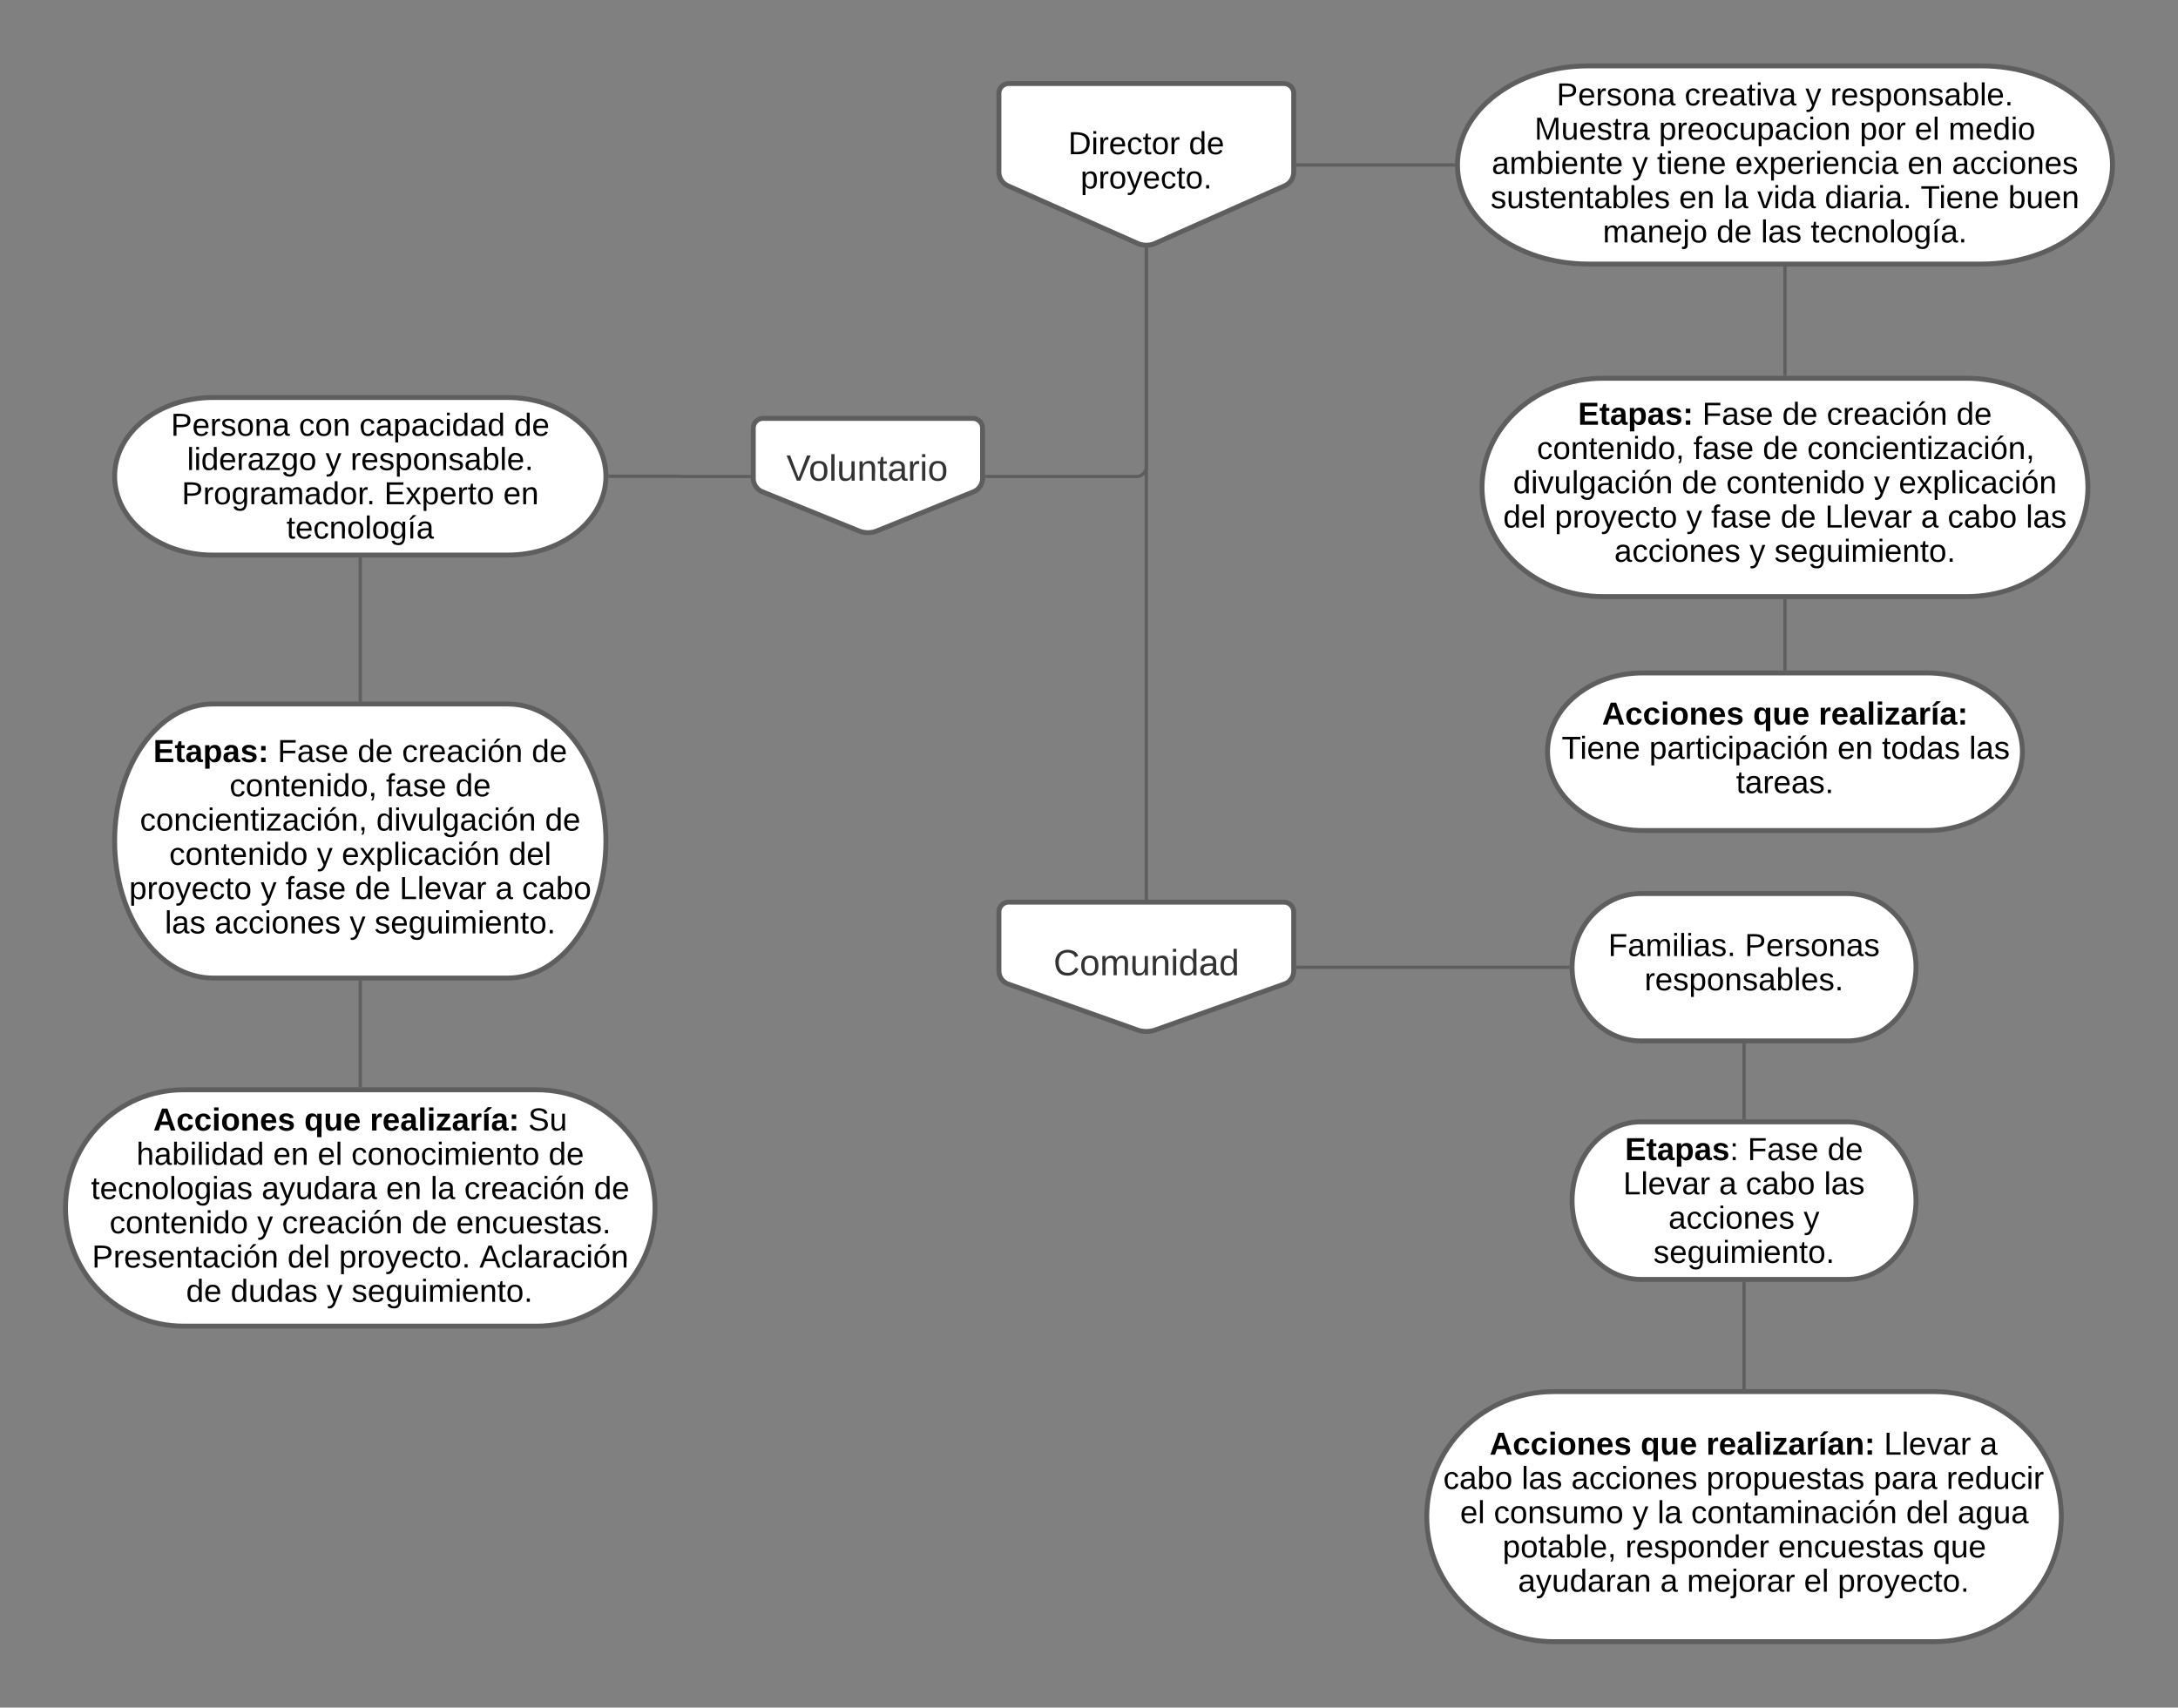 <svg xmlns="http://www.w3.org/2000/svg" xmlns:xlink="http://www.w3.org/1999/xlink" xmlns:lucid="lucid" width="1330" height="1043"><rect width="100%" height="100%" fill="#808080" stroke="none"/><g transform="translate(-100 -30)" lucid:page-tab-id="0_0"><path d="M710 87.04a6 6 0 0 1 6-6h168a6 6 0 0 1 6 6v48a9.23 9.23 0 0 1-5.48 8.44l-79.04 35.12a13.5 13.5 0 0 1-10.96 0l-79.04-35.12a9.23 9.23 0 0 1-5.48-8.44z" stroke="#5e5e5e" stroke-width="3" fill="#fff"/><use xlink:href="#a" transform="matrix(1,0,0,1,715,86.04) translate(37.306 38.144)"/><use xlink:href="#b" transform="matrix(1,0,0,1,715,86.04) translate(110.965 38.144)"/><use xlink:href="#c" transform="matrix(1,0,0,1,715,86.04) translate(44.835 59.069)"/><path d="M892.5 130.76h95" stroke="#5e5e5e" stroke-width="2" fill="none"/><path d="M892.52 131.76h-1.02v-2h1.02zM988.5 130.74v.44l.02.58h-1.05v-2h1.06z" stroke="#5e5e5e" stroke-width=".05" fill="#5e5e5e"/><path d="M1310 70.24c44.18 0 80 27.1 80 60.52s-35.82 60.52-80 60.52h-240c-44.18 0-80-27.1-80-60.52 0-33.43 35.82-60.52 80-60.52z" stroke="#5e5e5e" stroke-width="3" fill="#fff"/><use xlink:href="#d" transform="matrix(1,0,0,1,995,75.236) translate(55.536 19.144)"/><use xlink:href="#e" transform="matrix(1,0,0,1,995,75.236) translate(133.704 19.144)"/><use xlink:href="#f" transform="matrix(1,0,0,1,995,75.236) translate(207.472 19.144)"/><use xlink:href="#g" transform="matrix(1,0,0,1,995,75.236) translate(222.682 19.144)"/><use xlink:href="#h" transform="matrix(1,0,0,1,995,75.236) translate(42.037 40.069)"/><use xlink:href="#i" transform="matrix(1,0,0,1,995,75.236) translate(117.978 40.069)"/><use xlink:href="#j" transform="matrix(1,0,0,1,995,75.236) translate(240.635 40.069)"/><use xlink:href="#k" transform="matrix(1,0,0,1,995,75.236) translate(274.26 40.069)"/><use xlink:href="#l" transform="matrix(1,0,0,1,995,75.236) translate(294.847 40.069)"/><use xlink:href="#m" transform="matrix(1,0,0,1,995,75.236) translate(15.93 60.993)"/><use xlink:href="#f" transform="matrix(1,0,0,1,995,75.236) translate(101.649 60.993)"/><use xlink:href="#n" transform="matrix(1,0,0,1,995,75.236) translate(116.859 60.993)"/><use xlink:href="#o" transform="matrix(1,0,0,1,995,75.236) translate(164.607 60.993)"/><use xlink:href="#p" transform="matrix(1,0,0,1,995,75.236) translate(269.827 60.993)"/><use xlink:href="#q" transform="matrix(1,0,0,1,995,75.236) translate(296.988 60.993)"/><use xlink:href="#r" transform="matrix(1,0,0,1,995,75.236) translate(15.229 81.918)"/><use xlink:href="#p" transform="matrix(1,0,0,1,995,75.236) translate(130.336 81.918)"/><use xlink:href="#s" transform="matrix(1,0,0,1,995,75.236) translate(157.496 81.918)"/><use xlink:href="#t" transform="matrix(1,0,0,1,995,75.236) translate(178.084 81.918)"/><use xlink:href="#u" transform="matrix(1,0,0,1,995,75.236) translate(219.314 81.918)"/><use xlink:href="#v" transform="matrix(1,0,0,1,995,75.236) translate(277.818 81.918)"/><use xlink:href="#w" transform="matrix(1,0,0,1,995,75.236) translate(331.324 81.918)"/><use xlink:href="#x" transform="matrix(1,0,0,1,995,75.236) translate(83.755 102.842)"/><use xlink:href="#y" transform="matrix(1,0,0,1,995,75.236) translate(153.178 102.842)"/><use xlink:href="#z" transform="matrix(1,0,0,1,995,75.236) translate(180.338 102.842)"/><use xlink:href="#A" transform="matrix(1,0,0,1,995,75.236) translate(210.704 102.842)"/><path d="M1301 261.04c40.87 0 74 29.85 74 66.68 0 36.83-33.13 66.68-74 66.68h-222c-40.87 0-74-29.85-74-66.68 0-36.83 33.13-66.68 74-66.68z" stroke="#5e5e5e" stroke-width="3" fill="#fff"/><use xlink:href="#B" transform="matrix(1,0,0,1,1010,266.04) translate(53.6 23.394)"/><use xlink:href="#C" transform="matrix(1,0,0,1,1010,266.04) translate(129.486 23.394)"/><use xlink:href="#D" transform="matrix(1,0,0,1,1010,266.04) translate(178.321 23.394)"/><use xlink:href="#E" transform="matrix(1,0,0,1,1010,266.04) translate(205.482 23.394)"/><use xlink:href="#b" transform="matrix(1,0,0,1,1010,266.04) translate(284.682 23.394)"/><use xlink:href="#F" transform="matrix(1,0,0,1,1010,266.04) translate(28.515 44.319)"/><use xlink:href="#G" transform="matrix(1,0,0,1,1010,266.04) translate(124.065 44.319)"/><use xlink:href="#D" transform="matrix(1,0,0,1,1010,266.04) translate(166.436 44.319)"/><use xlink:href="#H" transform="matrix(1,0,0,1,1010,266.04) translate(193.596 44.319)"/><use xlink:href="#I" transform="matrix(1,0,0,1,1010,266.04) translate(13.968 65.243)"/><use xlink:href="#D" transform="matrix(1,0,0,1,1010,266.04) translate(117.015 65.243)"/><use xlink:href="#J" transform="matrix(1,0,0,1,1010,266.04) translate(144.175 65.243)"/><use xlink:href="#K" transform="matrix(1,0,0,1,1010,266.04) translate(234.294 65.243)"/><use xlink:href="#L" transform="matrix(1,0,0,1,1010,266.04) translate(249.504 65.243)"/><use xlink:href="#M" transform="matrix(1,0,0,1,1010,266.04) translate(7.943 86.168)"/><use xlink:href="#N" transform="matrix(1,0,0,1,1010,266.04) translate(39.395 86.168)"/><use xlink:href="#K" transform="matrix(1,0,0,1,1010,266.04) translate(119.736 86.168)"/><use xlink:href="#G" transform="matrix(1,0,0,1,1010,266.04) translate(134.946 86.168)"/><use xlink:href="#D" transform="matrix(1,0,0,1,1010,266.04) translate(177.316 86.168)"/><use xlink:href="#O" transform="matrix(1,0,0,1,1010,266.04) translate(204.477 86.168)"/><use xlink:href="#P" transform="matrix(1,0,0,1,1010,266.04) translate(263.035 86.168)"/><use xlink:href="#Q" transform="matrix(1,0,0,1,1010,266.04) translate(279.331 86.168)"/><use xlink:href="#R" transform="matrix(1,0,0,1,1010,266.04) translate(327.134 86.168)"/><use xlink:href="#S" transform="matrix(1,0,0,1,1010,266.04) translate(75.817 107.092)"/><use xlink:href="#K" transform="matrix(1,0,0,1,1010,266.04) translate(158.331 107.092)"/><use xlink:href="#T" transform="matrix(1,0,0,1,1010,266.04) translate(173.541 107.092)"/><path d="M1190 396.9v41.64" stroke="#5e5e5e" stroke-width="2" fill="none"/><path d="M1191 396.93h-2v-1.03h2zM1191 439.54h-2v-1.03h2z" stroke="#5e5e5e" stroke-width=".05" fill="#5e5e5e"/><path d="M1277 441.04c32.03 0 58 21.54 58 48.12s-25.97 48.12-58 48.12h-174c-32.03 0-58-21.54-58-48.12s25.97-48.12 58-48.12z" stroke="#5e5e5e" stroke-width="3" fill="#fff"/><g><use xlink:href="#U" transform="matrix(1,0,0,1,1050,446.04) translate(28.266 26.519)"/><use xlink:href="#V" transform="matrix(1,0,0,1,1050,446.04) translate(120.449 26.519)"/><use xlink:href="#W" transform="matrix(1,0,0,1,1050,446.04) translate(160.538 26.519)"/><use xlink:href="#X" transform="matrix(1,0,0,1,1050,446.04) translate(3.611 47.444)"/><use xlink:href="#Y" transform="matrix(1,0,0,1,1050,446.04) translate(57.117 47.444)"/><use xlink:href="#Z" transform="matrix(1,0,0,1,1050,446.04) translate(172.061 47.444)"/><use xlink:href="#aa" transform="matrix(1,0,0,1,1050,446.04) translate(199.221 47.444)"/><use xlink:href="#R" transform="matrix(1,0,0,1,1050,446.04) translate(252.456 47.444)"/><use xlink:href="#ab" transform="matrix(1,0,0,1,1050,446.04) translate(110.156 68.368)"/></g><path d="M800 182.27v132.77a6 6 0 0 1-6 6h-91.5" stroke="#5e5e5e" stroke-width="2" fill="none"/><path d="M800 181.27l1-.04v1.06h-2v-1.07zM702.52 322.04h-1.02v-2h1.02z" stroke="#5e5e5e" stroke-width=".05" fill="#5e5e5e"/><path d="M557.56 321.04H515.1a.06.06 0 0 1-.07-.06.06.06 0 0 0-.06-.06H472.5" stroke="#5e5e5e" stroke-width="2" fill="none"/><path d="M558.56 322.04h-1.03v-2h1.03zM472.53 321.92h-1.07l.04-1-.03-1h1.06z" stroke="#5e5e5e" stroke-width=".05" fill="#5e5e5e"/><path d="M410 272.8c33.14 0 60 21.54 60 48.12 0 26.57-26.86 48.12-60 48.12H230c-33.14 0-60-21.55-60-48.12 0-26.58 26.86-48.12 60-48.12z" stroke="#5e5e5e" stroke-width="3" fill="#fff"/><g><use xlink:href="#d" transform="matrix(1,0,0,1,175,277.796) translate(29.355 18.363)"/><use xlink:href="#ac" transform="matrix(1,0,0,1,175,277.796) translate(107.523 18.363)"/><use xlink:href="#ad" transform="matrix(1,0,0,1,175,277.796) translate(144.462 18.363)"/><use xlink:href="#ae" transform="matrix(1,0,0,1,175,277.796) translate(238.926 18.363)"/><use xlink:href="#af" transform="matrix(1,0,0,1,175,277.796) translate(39.215 39.288)"/><use xlink:href="#f" transform="matrix(1,0,0,1,175,277.796) translate(123.793 39.288)"/><use xlink:href="#g" transform="matrix(1,0,0,1,175,277.796) translate(139.003 39.288)"/><use xlink:href="#ag" transform="matrix(1,0,0,1,175,277.796) translate(35.955 60.212)"/><use xlink:href="#ah" transform="matrix(1,0,0,1,175,277.796) translate(159.59 60.212)"/><use xlink:href="#ai" transform="matrix(1,0,0,1,175,277.796) translate(232.326 60.212)"/><use xlink:href="#aj" transform="matrix(1,0,0,1,175,277.796) translate(99.946 81.136)"/></g><path d="M410 460c33.14 0 60 37.47 60 83.7 0 46.22-26.86 83.7-60 83.7H230c-33.14 0-60-37.48-60-83.7 0-46.23 26.86-83.7 60-83.7z" stroke="#5e5e5e" stroke-width="3" fill="#fff"/><g><use xlink:href="#B" transform="matrix(1,0,0,1,175,465) translate(18.6 30.457)"/><use xlink:href="#C" transform="matrix(1,0,0,1,175,465) translate(94.486 30.457)"/><use xlink:href="#D" transform="matrix(1,0,0,1,175,465) translate(143.321 30.457)"/><use xlink:href="#E" transform="matrix(1,0,0,1,175,465) translate(170.482 30.457)"/><use xlink:href="#b" transform="matrix(1,0,0,1,175,465) translate(249.682 30.457)"/><use xlink:href="#F" transform="matrix(1,0,0,1,175,465) translate(65.18 51.381)"/><use xlink:href="#G" transform="matrix(1,0,0,1,175,465) translate(160.731 51.381)"/><use xlink:href="#b" transform="matrix(1,0,0,1,175,465) translate(203.101 51.381)"/><use xlink:href="#ak" transform="matrix(1,0,0,1,175,465) translate(10.447 72.306)"/><use xlink:href="#I" transform="matrix(1,0,0,1,175,465) translate(154.778 72.306)"/><use xlink:href="#b" transform="matrix(1,0,0,1,175,465) translate(257.825 72.306)"/><use xlink:href="#J" transform="matrix(1,0,0,1,175,465) translate(28.345 93.23)"/><use xlink:href="#K" transform="matrix(1,0,0,1,175,465) translate(118.464 93.23)"/><use xlink:href="#al" transform="matrix(1,0,0,1,175,465) translate(133.674 93.23)"/><use xlink:href="#am" transform="matrix(1,0,0,1,175,465) translate(235.635 93.23)"/><use xlink:href="#N" transform="matrix(1,0,0,1,175,465) translate(3.852 114.155)"/><use xlink:href="#K" transform="matrix(1,0,0,1,175,465) translate(84.193 114.155)"/><use xlink:href="#G" transform="matrix(1,0,0,1,175,465) translate(99.402 114.155)"/><use xlink:href="#D" transform="matrix(1,0,0,1,175,465) translate(141.773 114.155)"/><use xlink:href="#O" transform="matrix(1,0,0,1,175,465) translate(168.933 114.155)"/><use xlink:href="#P" transform="matrix(1,0,0,1,175,465) translate(227.492 114.155)"/><use xlink:href="#an" transform="matrix(1,0,0,1,175,465) translate(243.788 114.155)"/><use xlink:href="#ao" transform="matrix(1,0,0,1,175,465) translate(25.634 135.079)"/><use xlink:href="#S" transform="matrix(1,0,0,1,175,465) translate(56 135.079)"/><use xlink:href="#K" transform="matrix(1,0,0,1,175,465) translate(138.514 135.079)"/><use xlink:href="#T" transform="matrix(1,0,0,1,175,465) translate(153.724 135.079)"/></g><path d="M1190 193.78v64.76" stroke="#5e5e5e" stroke-width="2" fill="none"/><path d="M1191 193.8h-2v-1.02h2zM1191 259.54h-2v-1.03h2z" stroke="#5e5e5e" stroke-width=".05" fill="#5e5e5e"/><path d="M320 371.54v85.96" stroke="#5e5e5e" stroke-width="2" fill="none"/><path d="M321 371.56h-2v-1.02h2zM321 458.5h-2v-1.03h2z" stroke="#5e5e5e" stroke-width=".05" fill="#5e5e5e"/><path d="M320 629.9v63.26" stroke="#5e5e5e" stroke-width="2" fill="none"/><path d="M321 629.92h-2v-1.02h2zM321 694.16h-2v-1.02h2z" stroke="#5e5e5e" stroke-width=".05" fill="#5e5e5e"/><path d="M428 695.66c39.76 0 72 32.3 72 72.17 0 39.86-32.24 72.17-72 72.17H212c-39.76 0-72-32.3-72-72.17 0-39.86 32.24-72.17 72-72.17z" stroke="#5e5e5e" stroke-width="3" fill="#fff"/><g><use xlink:href="#ap" transform="matrix(1,0,0,1,145,700.662) translate(48.6 19.863)"/><use xlink:href="#aq" transform="matrix(1,0,0,1,145,700.662) translate(140.783 19.863)"/><use xlink:href="#ar" transform="matrix(1,0,0,1,145,700.662) translate(180.872 19.863)"/><use xlink:href="#as" transform="matrix(1,0,0,1,145,700.662) translate(277.509 19.863)"/><use xlink:href="#at" transform="matrix(1,0,0,1,145,700.662) translate(38.306 40.788)"/><use xlink:href="#p" transform="matrix(1,0,0,1,145,700.662) translate(121.797 40.788)"/><use xlink:href="#k" transform="matrix(1,0,0,1,145,700.662) translate(148.958 40.788)"/><use xlink:href="#au" transform="matrix(1,0,0,1,145,700.662) translate(169.546 40.788)"/><use xlink:href="#ae" transform="matrix(1,0,0,1,145,700.662) translate(289.976 40.788)"/><use xlink:href="#av" transform="matrix(1,0,0,1,145,700.662) translate(10.57 61.712)"/><use xlink:href="#aw" transform="matrix(1,0,0,1,145,700.662) translate(114.758 61.712)"/><use xlink:href="#p" transform="matrix(1,0,0,1,145,700.662) translate(190.753 61.712)"/><use xlink:href="#s" transform="matrix(1,0,0,1,145,700.662) translate(217.914 61.712)"/><use xlink:href="#ax" transform="matrix(1,0,0,1,145,700.662) translate(238.501 61.712)"/><use xlink:href="#ae" transform="matrix(1,0,0,1,145,700.662) translate(317.702 61.712)"/><use xlink:href="#ay" transform="matrix(1,0,0,1,145,700.662) translate(21.896 82.636)"/><use xlink:href="#f" transform="matrix(1,0,0,1,145,700.662) translate(112.015 82.636)"/><use xlink:href="#ax" transform="matrix(1,0,0,1,145,700.662) translate(127.225 82.636)"/><use xlink:href="#y" transform="matrix(1,0,0,1,145,700.662) translate(206.425 82.636)"/><use xlink:href="#az" transform="matrix(1,0,0,1,145,700.662) translate(233.585 82.636)"/><use xlink:href="#aA" transform="matrix(1,0,0,1,145,700.662) translate(11.145 103.561)"/><use xlink:href="#aB" transform="matrix(1,0,0,1,145,700.662) translate(130.543 103.561)"/><use xlink:href="#aC" transform="matrix(1,0,0,1,145,700.662) translate(161.995 103.561)"/><use xlink:href="#aD" transform="matrix(1,0,0,1,145,700.662) translate(247.768 103.561)"/><use xlink:href="#y" transform="matrix(1,0,0,1,145,700.662) translate(68.66 124.485)"/><use xlink:href="#aE" transform="matrix(1,0,0,1,145,700.662) translate(95.821 124.485)"/><use xlink:href="#f" transform="matrix(1,0,0,1,145,700.662) translate(154.488 124.485)"/><use xlink:href="#aF" transform="matrix(1,0,0,1,145,700.662) translate(169.698 124.485)"/></g><path d="M560 291.55a6 6 0 0 1 6-6h128a6 6 0 0 1 6 6v30.6a8.9 8.9 0 0 1-5.56 8.24l-58.88 23.87a14.8 14.8 0 0 1-11.12 0l-58.88-23.88a8.9 8.9 0 0 1-5.56-8.26z" stroke="#5e5e5e" stroke-width="3" fill="#fff"/><g><use xlink:href="#aG" transform="matrix(1,0,0,1,565,290.551) translate(15.215 33.028)"/></g><path d="M800 182.27v396.31" stroke="#5e5e5e" stroke-width="2" fill="none"/><path d="M800 181.27l1-.04v1.06h-2v-1.07zM801 579.58h-2v-1.03h2z" stroke="#5e5e5e" stroke-width=".05" fill="#5e5e5e"/><path d="M710 587.04a6 6 0 0 1 6-6h168a6 6 0 0 1 6 6v36a8.5 8.5 0 0 1-5.65 8l-78.7 28a16.87 16.87 0 0 1-11.3 0l-78.7-28a8.5 8.5 0 0 1-5.65-8z" stroke="#5e5e5e" stroke-width="3" fill="#fff"/><g><use xlink:href="#aH" transform="matrix(1,0,0,1,715,586.04) translate(28.307 39.653)"/></g><path d="M892.5 620.8h165" stroke="#5e5e5e" stroke-width="2" fill="none"/><path d="M892.52 621.8h-1.02v-2h1.02zM1058.5 620.77v.85l.02.2h-1.05v-2h1.08z" stroke="#5e5e5e" stroke-width=".05" fill="#5e5e5e"/><path d="M1228 575.8c23.2 0 42 20.16 42 45 0 24.86-18.8 45-42 45h-126c-23.2 0-42-20.14-42-45 0-24.84 18.8-45 42-45z" stroke="#5e5e5e" stroke-width="3" fill="#fff"/><g><use xlink:href="#aI" transform="matrix(1,0,0,1,1065,580.809) translate(17.057 33.144)"/><use xlink:href="#aJ" transform="matrix(1,0,0,1,1065,580.809) translate(100.44 33.144)"/><use xlink:href="#aK" transform="matrix(1,0,0,1,1065,580.809) translate(39.215 54.069)"/></g><path d="M1165 668.3v44.43" stroke="#5e5e5e" stroke-width="2" fill="none"/><path d="M1166 668.33h-2v-1.02h2zM1166 713.73h-2v-1.02h2z" stroke="#5e5e5e" stroke-width=".05" fill="#5e5e5e"/><path d="M1228 715.23c23.2 0 42 21.54 42 48.12s-18.8 48.12-42 48.12h-126c-23.2 0-42-21.54-42-48.12s18.8-48.12 42-48.12z" stroke="#5e5e5e" stroke-width="3" fill="#fff"/><g><use xlink:href="#aL" transform="matrix(1,0,0,1,1065,720.231) translate(27.296 18.363)"/><use xlink:href="#C" transform="matrix(1,0,0,1,1065,720.231) translate(102.151 18.363)"/><use xlink:href="#b" transform="matrix(1,0,0,1,1065,720.231) translate(150.985 18.363)"/><use xlink:href="#O" transform="matrix(1,0,0,1,1065,720.231) translate(26.205 39.288)"/><use xlink:href="#P" transform="matrix(1,0,0,1,1065,720.231) translate(84.763 39.288)"/><use xlink:href="#Q" transform="matrix(1,0,0,1,1065,720.231) translate(101.059 39.288)"/><use xlink:href="#R" transform="matrix(1,0,0,1,1065,720.231) translate(148.862 39.288)"/><use xlink:href="#S" transform="matrix(1,0,0,1,1065,720.231) translate(53.859 60.212)"/><use xlink:href="#aM" transform="matrix(1,0,0,1,1065,720.231) translate(136.373 60.212)"/><use xlink:href="#T" transform="matrix(1,0,0,1,1065,720.231) translate(44.679 81.136)"/></g><path d="M1165 813.97v63.53" stroke="#5e5e5e" stroke-width="2" fill="none"/><path d="M1166 814h-2v-1.03h2zM1166 878.5h-2v-1.03h2z" stroke="#5e5e5e" stroke-width=".05" fill="#5e5e5e"/><path d="M1281.25 880c42.8 0 77.5 34.2 77.5 76.37 0 42.18-34.7 76.37-77.5 76.37h-232.5c-42.8 0-77.5-34.2-77.5-76.37 0-42.18 34.7-76.37 77.5-76.37z" stroke="#5e5e5e" stroke-width="3" fill="#fff"/><g><use xlink:href="#U" transform="matrix(1,0,0,1,976.25,885) translate(33.391 33.519)"/><use xlink:href="#V" transform="matrix(1,0,0,1,976.25,885) translate(125.574 33.519)"/><use xlink:href="#aN" transform="matrix(1,0,0,1,976.25,885) translate(165.663 33.519)"/><use xlink:href="#O" transform="matrix(1,0,0,1,976.25,885) translate(274.197 33.519)"/><use xlink:href="#aO" transform="matrix(1,0,0,1,976.25,885) translate(332.755 33.519)"/><use xlink:href="#Q" transform="matrix(1,0,0,1,976.25,885) translate(5.09 54.444)"/><use xlink:href="#ao" transform="matrix(1,0,0,1,976.25,885) translate(52.892 54.444)"/><use xlink:href="#S" transform="matrix(1,0,0,1,976.25,885) translate(83.258 54.444)"/><use xlink:href="#aP" transform="matrix(1,0,0,1,976.25,885) translate(165.772 54.444)"/><use xlink:href="#aQ" transform="matrix(1,0,0,1,976.25,885) translate(267.841 54.444)"/><use xlink:href="#aR" transform="matrix(1,0,0,1,976.25,885) translate(312.33 54.444)"/><use xlink:href="#aS" transform="matrix(1,0,0,1,976.25,885) translate(15.363 75.368)"/><use xlink:href="#aT" transform="matrix(1,0,0,1,976.25,885) translate(35.95 75.368)"/><use xlink:href="#K" transform="matrix(1,0,0,1,976.25,885) translate(120.637 75.368)"/><use xlink:href="#aU" transform="matrix(1,0,0,1,976.25,885) translate(135.847 75.368)"/><use xlink:href="#aV" transform="matrix(1,0,0,1,976.25,885) translate(156.434 75.368)"/><use xlink:href="#M" transform="matrix(1,0,0,1,976.25,885) translate(287.729 75.368)"/><use xlink:href="#aW" transform="matrix(1,0,0,1,976.25,885) translate(319.181 75.368)"/><use xlink:href="#aX" transform="matrix(1,0,0,1,976.25,885) translate(41.333 96.293)"/><use xlink:href="#aY" transform="matrix(1,0,0,1,976.25,885) translate(116.242 96.293)"/><use xlink:href="#aZ" transform="matrix(1,0,0,1,976.25,885) translate(209.566 96.293)"/><use xlink:href="#ba" transform="matrix(1,0,0,1,976.25,885) translate(304.084 96.293)"/><use xlink:href="#bb" transform="matrix(1,0,0,1,976.25,885) translate(50.72 117.217)"/><use xlink:href="#P" transform="matrix(1,0,0,1,976.25,885) translate(137.579 117.217)"/><use xlink:href="#bc" transform="matrix(1,0,0,1,976.25,885) translate(153.875 117.217)"/><use xlink:href="#aS" transform="matrix(1,0,0,1,976.25,885) translate(225.362 117.217)"/><use xlink:href="#c" transform="matrix(1,0,0,1,976.25,885) translate(245.95 117.217)"/></g><path d="M1335 206.65h1167.96v54.4H1335z" fill="#fff" fill-opacity="0"/><defs><path d="M30-248c118-7 216 8 213 122C240-48 200 0 122 0H30v-248zM63-27c89 8 146-16 146-99s-60-101-146-95v194" id="bd"/><path d="M24-231v-30h32v30H24zM24 0v-190h32V0H24" id="be"/><path d="M114-163C36-179 61-72 57 0H25l-1-190h30c1 12-1 29 2 39 6-27 23-49 58-41v29" id="bf"/><path d="M100-194c63 0 86 42 84 106H49c0 40 14 67 53 68 26 1 43-12 49-29l28 8c-11 28-37 45-77 45C44 4 14-33 15-96c1-61 26-98 85-98zm52 81c6-60-76-77-97-28-3 7-6 17-6 28h103" id="bg"/><path d="M96-169c-40 0-48 33-48 73s9 75 48 75c24 0 41-14 43-38l32 2c-6 37-31 61-74 61-59 0-76-41-82-99-10-93 101-131 147-64 4 7 5 14 7 22l-32 3c-4-21-16-35-41-35" id="bh"/><path d="M59-47c-2 24 18 29 38 22v24C64 9 27 4 27-40v-127H5v-23h24l9-43h21v43h35v23H59v120" id="bi"/><path d="M100-194c62-1 85 37 85 99 1 63-27 99-86 99S16-35 15-95c0-66 28-99 85-99zM99-20c44 1 53-31 53-75 0-43-8-75-51-75s-53 32-53 75 10 74 51 75" id="bj"/><g id="a"><use transform="matrix(0.054,0,0,0.054,0,0)" xlink:href="#bd"/><use transform="matrix(0.054,0,0,0.054,14.069,0)" xlink:href="#be"/><use transform="matrix(0.054,0,0,0.054,18.361,0)" xlink:href="#bf"/><use transform="matrix(0.054,0,0,0.054,24.825,0)" xlink:href="#bg"/><use transform="matrix(0.054,0,0,0.054,35.689,0)" xlink:href="#bh"/><use transform="matrix(0.054,0,0,0.054,45.467,0)" xlink:href="#bi"/><use transform="matrix(0.054,0,0,0.054,50.899,0)" xlink:href="#bj"/><use transform="matrix(0.054,0,0,0.054,61.763,0)" xlink:href="#bf"/></g><path d="M85-194c31 0 48 13 60 33l-1-100h32l1 261h-30c-2-10 0-23-3-31C134-8 116 4 85 4 32 4 16-35 15-94c0-66 23-100 70-100zm9 24c-40 0-46 34-46 75 0 40 6 74 45 74 42 0 51-32 51-76 0-42-9-74-50-73" id="bk"/><g id="b"><use transform="matrix(0.054,0,0,0.054,0,0)" xlink:href="#bk"/><use transform="matrix(0.054,0,0,0.054,10.864,0)" xlink:href="#bg"/></g><path d="M115-194c55 1 70 41 70 98S169 2 115 4C84 4 66-9 55-30l1 105H24l-1-265h31l2 30c10-21 28-34 59-34zm-8 174c40 0 45-34 45-75s-6-73-45-74c-42 0-51 32-51 76 0 43 10 73 51 73" id="bl"/><path d="M179-190L93 31C79 59 56 82 12 73V49c39 6 53-20 64-50L1-190h34L92-34l54-156h33" id="bm"/><path d="M33 0v-38h34V0H33" id="bn"/><g id="c"><use transform="matrix(0.054,0,0,0.054,0,0)" xlink:href="#bl"/><use transform="matrix(0.054,0,0,0.054,10.864,0)" xlink:href="#bf"/><use transform="matrix(0.054,0,0,0.054,17.328,0)" xlink:href="#bj"/><use transform="matrix(0.054,0,0,0.054,28.193,0)" xlink:href="#bm"/><use transform="matrix(0.054,0,0,0.054,37.97,0)" xlink:href="#bg"/><use transform="matrix(0.054,0,0,0.054,48.835,0)" xlink:href="#bh"/><use transform="matrix(0.054,0,0,0.054,58.612,0)" xlink:href="#bi"/><use transform="matrix(0.054,0,0,0.054,64.045,0)" xlink:href="#bj"/><use transform="matrix(0.054,0,0,0.054,74.909,0)" xlink:href="#bn"/></g><path d="M30-248c87 1 191-15 191 75 0 78-77 80-158 76V0H30v-248zm33 125c57 0 124 11 124-50 0-59-68-47-124-48v98" id="bo"/><path d="M135-143c-3-34-86-38-87 0 15 53 115 12 119 90S17 21 10-45l28-5c4 36 97 45 98 0-10-56-113-15-118-90-4-57 82-63 122-42 12 7 21 19 24 35" id="bp"/><path d="M117-194c89-4 53 116 60 194h-32v-121c0-31-8-49-39-48C34-167 62-67 57 0H25l-1-190h30c1 10-1 24 2 32 11-22 29-35 61-36" id="bq"/><path d="M141-36C126-15 110 5 73 4 37 3 15-17 15-53c-1-64 63-63 125-63 3-35-9-54-41-54-24 1-41 7-42 31l-33-3c5-37 33-52 76-52 45 0 72 20 72 64v82c-1 20 7 32 28 27v20c-31 9-61-2-59-35zM48-53c0 20 12 33 32 33 41-3 63-29 60-74-43 2-92-5-92 41" id="br"/><g id="d"><use transform="matrix(0.054,0,0,0.054,0,0)" xlink:href="#bo"/><use transform="matrix(0.054,0,0,0.054,13.037,0)" xlink:href="#bg"/><use transform="matrix(0.054,0,0,0.054,23.901,0)" xlink:href="#bf"/><use transform="matrix(0.054,0,0,0.054,30.366,0)" xlink:href="#bp"/><use transform="matrix(0.054,0,0,0.054,40.143,0)" xlink:href="#bj"/><use transform="matrix(0.054,0,0,0.054,51.008,0)" xlink:href="#bq"/><use transform="matrix(0.054,0,0,0.054,61.872,0)" xlink:href="#br"/></g><path d="M108 0H70L1-190h34L89-25l56-165h34" id="bs"/><g id="e"><use transform="matrix(0.054,0,0,0.054,0,0)" xlink:href="#bh"/><use transform="matrix(0.054,0,0,0.054,9.778,0)" xlink:href="#bf"/><use transform="matrix(0.054,0,0,0.054,16.242,0)" xlink:href="#bg"/><use transform="matrix(0.054,0,0,0.054,27.106,0)" xlink:href="#br"/><use transform="matrix(0.054,0,0,0.054,37.97,0)" xlink:href="#bi"/><use transform="matrix(0.054,0,0,0.054,43.403,0)" xlink:href="#be"/><use transform="matrix(0.054,0,0,0.054,47.694,0)" xlink:href="#bs"/><use transform="matrix(0.054,0,0,0.054,57.472,0)" xlink:href="#br"/></g><use transform="matrix(0.054,0,0,0.054,0,0)" xlink:href="#bm" id="f"/><path d="M115-194c53 0 69 39 70 98 0 66-23 100-70 100C84 3 66-7 56-30L54 0H23l1-261h32v101c10-23 28-34 59-34zm-8 174c40 0 45-34 45-75 0-40-5-75-45-74-42 0-51 32-51 76 0 43 10 73 51 73" id="bt"/><path d="M24 0v-261h32V0H24" id="bu"/><g id="g"><use transform="matrix(0.054,0,0,0.054,0,0)" xlink:href="#bf"/><use transform="matrix(0.054,0,0,0.054,6.464,0)" xlink:href="#bg"/><use transform="matrix(0.054,0,0,0.054,17.328,0)" xlink:href="#bp"/><use transform="matrix(0.054,0,0,0.054,27.106,0)" xlink:href="#bl"/><use transform="matrix(0.054,0,0,0.054,37.97,0)" xlink:href="#bj"/><use transform="matrix(0.054,0,0,0.054,48.835,0)" xlink:href="#bq"/><use transform="matrix(0.054,0,0,0.054,59.699,0)" xlink:href="#bp"/><use transform="matrix(0.054,0,0,0.054,69.477,0)" xlink:href="#br"/><use transform="matrix(0.054,0,0,0.054,80.341,0)" xlink:href="#bt"/><use transform="matrix(0.054,0,0,0.054,91.205,0)" xlink:href="#bu"/><use transform="matrix(0.054,0,0,0.054,95.497,0)" xlink:href="#bg"/><use transform="matrix(0.054,0,0,0.054,106.361,0)" xlink:href="#bn"/></g><path d="M240 0l2-218c-23 76-54 145-80 218h-23L58-218 59 0H30v-248h44l77 211c21-75 51-140 76-211h43V0h-30" id="bv"/><path d="M84 4C-5 8 30-112 23-190h32v120c0 31 7 50 39 49 72-2 45-101 50-169h31l1 190h-30c-1-10 1-25-2-33-11 22-28 36-60 37" id="bw"/><g id="h"><use transform="matrix(0.054,0,0,0.054,0,0)" xlink:href="#bv"/><use transform="matrix(0.054,0,0,0.054,16.242,0)" xlink:href="#bw"/><use transform="matrix(0.054,0,0,0.054,27.106,0)" xlink:href="#bg"/><use transform="matrix(0.054,0,0,0.054,37.97,0)" xlink:href="#bp"/><use transform="matrix(0.054,0,0,0.054,47.748,0)" xlink:href="#bi"/><use transform="matrix(0.054,0,0,0.054,53.18,0)" xlink:href="#bf"/><use transform="matrix(0.054,0,0,0.054,59.645,0)" xlink:href="#br"/></g><g id="i"><use transform="matrix(0.054,0,0,0.054,0,0)" xlink:href="#bl"/><use transform="matrix(0.054,0,0,0.054,10.864,0)" xlink:href="#bf"/><use transform="matrix(0.054,0,0,0.054,17.328,0)" xlink:href="#bg"/><use transform="matrix(0.054,0,0,0.054,28.193,0)" xlink:href="#bj"/><use transform="matrix(0.054,0,0,0.054,39.057,0)" xlink:href="#bh"/><use transform="matrix(0.054,0,0,0.054,48.835,0)" xlink:href="#bw"/><use transform="matrix(0.054,0,0,0.054,59.699,0)" xlink:href="#bl"/><use transform="matrix(0.054,0,0,0.054,70.563,0)" xlink:href="#br"/><use transform="matrix(0.054,0,0,0.054,81.427,0)" xlink:href="#bh"/><use transform="matrix(0.054,0,0,0.054,91.205,0)" xlink:href="#be"/><use transform="matrix(0.054,0,0,0.054,95.497,0)" xlink:href="#bj"/><use transform="matrix(0.054,0,0,0.054,106.361,0)" xlink:href="#bq"/></g><g id="j"><use transform="matrix(0.054,0,0,0.054,0,0)" xlink:href="#bl"/><use transform="matrix(0.054,0,0,0.054,10.864,0)" xlink:href="#bj"/><use transform="matrix(0.054,0,0,0.054,21.728,0)" xlink:href="#bf"/></g><g id="k"><use transform="matrix(0.054,0,0,0.054,0,0)" xlink:href="#bg"/><use transform="matrix(0.054,0,0,0.054,10.864,0)" xlink:href="#bu"/></g><path d="M210-169c-67 3-38 105-44 169h-31v-121c0-29-5-50-35-48C34-165 62-65 56 0H25l-1-190h30c1 10-1 24 2 32 10-44 99-50 107 0 11-21 27-35 58-36 85-2 47 119 55 194h-31v-121c0-29-5-49-35-48" id="bx"/><g id="l"><use transform="matrix(0.054,0,0,0.054,0,0)" xlink:href="#bx"/><use transform="matrix(0.054,0,0,0.054,16.242,0)" xlink:href="#bg"/><use transform="matrix(0.054,0,0,0.054,27.106,0)" xlink:href="#bk"/><use transform="matrix(0.054,0,0,0.054,37.97,0)" xlink:href="#be"/><use transform="matrix(0.054,0,0,0.054,42.262,0)" xlink:href="#bj"/></g><g id="m"><use transform="matrix(0.054,0,0,0.054,0,0)" xlink:href="#br"/><use transform="matrix(0.054,0,0,0.054,10.864,0)" xlink:href="#bx"/><use transform="matrix(0.054,0,0,0.054,27.106,0)" xlink:href="#bt"/><use transform="matrix(0.054,0,0,0.054,37.97,0)" xlink:href="#be"/><use transform="matrix(0.054,0,0,0.054,42.262,0)" xlink:href="#bg"/><use transform="matrix(0.054,0,0,0.054,53.126,0)" xlink:href="#bq"/><use transform="matrix(0.054,0,0,0.054,63.99,0)" xlink:href="#bi"/><use transform="matrix(0.054,0,0,0.054,69.422,0)" xlink:href="#bg"/></g><g id="n"><use transform="matrix(0.054,0,0,0.054,0,0)" xlink:href="#bi"/><use transform="matrix(0.054,0,0,0.054,5.432,0)" xlink:href="#be"/><use transform="matrix(0.054,0,0,0.054,9.723,0)" xlink:href="#bg"/><use transform="matrix(0.054,0,0,0.054,20.588,0)" xlink:href="#bq"/><use transform="matrix(0.054,0,0,0.054,31.452,0)" xlink:href="#bg"/></g><path d="M141 0L90-78 38 0H4l68-98-65-92h35l48 74 47-74h35l-64 92 68 98h-35" id="by"/><g id="o"><use transform="matrix(0.054,0,0,0.054,0,0)" xlink:href="#bg"/><use transform="matrix(0.054,0,0,0.054,10.864,0)" xlink:href="#by"/><use transform="matrix(0.054,0,0,0.054,20.642,0)" xlink:href="#bl"/><use transform="matrix(0.054,0,0,0.054,31.506,0)" xlink:href="#bg"/><use transform="matrix(0.054,0,0,0.054,42.37,0)" xlink:href="#bf"/><use transform="matrix(0.054,0,0,0.054,48.835,0)" xlink:href="#be"/><use transform="matrix(0.054,0,0,0.054,53.126,0)" xlink:href="#bg"/><use transform="matrix(0.054,0,0,0.054,63.99,0)" xlink:href="#bq"/><use transform="matrix(0.054,0,0,0.054,74.854,0)" xlink:href="#bh"/><use transform="matrix(0.054,0,0,0.054,84.632,0)" xlink:href="#be"/><use transform="matrix(0.054,0,0,0.054,88.924,0)" xlink:href="#br"/></g><g id="p"><use transform="matrix(0.054,0,0,0.054,0,0)" xlink:href="#bg"/><use transform="matrix(0.054,0,0,0.054,10.864,0)" xlink:href="#bq"/></g><g id="q"><use transform="matrix(0.054,0,0,0.054,0,0)" xlink:href="#br"/><use transform="matrix(0.054,0,0,0.054,10.864,0)" xlink:href="#bh"/><use transform="matrix(0.054,0,0,0.054,20.642,0)" xlink:href="#bh"/><use transform="matrix(0.054,0,0,0.054,30.42,0)" xlink:href="#be"/><use transform="matrix(0.054,0,0,0.054,34.711,0)" xlink:href="#bj"/><use transform="matrix(0.054,0,0,0.054,45.575,0)" xlink:href="#bq"/><use transform="matrix(0.054,0,0,0.054,56.44,0)" xlink:href="#bg"/><use transform="matrix(0.054,0,0,0.054,67.304,0)" xlink:href="#bp"/></g><g id="r"><use transform="matrix(0.054,0,0,0.054,0,0)" xlink:href="#bp"/><use transform="matrix(0.054,0,0,0.054,9.778,0)" xlink:href="#bw"/><use transform="matrix(0.054,0,0,0.054,20.642,0)" xlink:href="#bp"/><use transform="matrix(0.054,0,0,0.054,30.42,0)" xlink:href="#bi"/><use transform="matrix(0.054,0,0,0.054,35.852,0)" xlink:href="#bg"/><use transform="matrix(0.054,0,0,0.054,46.716,0)" xlink:href="#bq"/><use transform="matrix(0.054,0,0,0.054,57.58,0)" xlink:href="#bi"/><use transform="matrix(0.054,0,0,0.054,63.012,0)" xlink:href="#br"/><use transform="matrix(0.054,0,0,0.054,73.877,0)" xlink:href="#bt"/><use transform="matrix(0.054,0,0,0.054,84.741,0)" xlink:href="#bu"/><use transform="matrix(0.054,0,0,0.054,89.032,0)" xlink:href="#bg"/><use transform="matrix(0.054,0,0,0.054,99.897,0)" xlink:href="#bp"/></g><g id="s"><use transform="matrix(0.054,0,0,0.054,0,0)" xlink:href="#bu"/><use transform="matrix(0.054,0,0,0.054,4.291,0)" xlink:href="#br"/></g><g id="t"><use transform="matrix(0.054,0,0,0.054,0,0)" xlink:href="#bs"/><use transform="matrix(0.054,0,0,0.054,9.778,0)" xlink:href="#be"/><use transform="matrix(0.054,0,0,0.054,14.069,0)" xlink:href="#bk"/><use transform="matrix(0.054,0,0,0.054,24.933,0)" xlink:href="#br"/></g><g id="u"><use transform="matrix(0.054,0,0,0.054,0,0)" xlink:href="#bk"/><use transform="matrix(0.054,0,0,0.054,10.864,0)" xlink:href="#be"/><use transform="matrix(0.054,0,0,0.054,15.156,0)" xlink:href="#br"/><use transform="matrix(0.054,0,0,0.054,26.02,0)" xlink:href="#bf"/><use transform="matrix(0.054,0,0,0.054,32.484,0)" xlink:href="#be"/><use transform="matrix(0.054,0,0,0.054,36.775,0)" xlink:href="#br"/><use transform="matrix(0.054,0,0,0.054,47.64,0)" xlink:href="#bn"/></g><path d="M127-220V0H93v-220H8v-28h204v28h-85" id="bz"/><g id="v"><use transform="matrix(0.054,0,0,0.054,0,0)" xlink:href="#bz"/><use transform="matrix(0.054,0,0,0.054,11.19,0)" xlink:href="#be"/><use transform="matrix(0.054,0,0,0.054,15.482,0)" xlink:href="#bg"/><use transform="matrix(0.054,0,0,0.054,26.346,0)" xlink:href="#bq"/><use transform="matrix(0.054,0,0,0.054,37.21,0)" xlink:href="#bg"/></g><g id="w"><use transform="matrix(0.054,0,0,0.054,0,0)" xlink:href="#bt"/><use transform="matrix(0.054,0,0,0.054,10.864,0)" xlink:href="#bw"/><use transform="matrix(0.054,0,0,0.054,21.728,0)" xlink:href="#bg"/><use transform="matrix(0.054,0,0,0.054,32.593,0)" xlink:href="#bq"/></g><path d="M24-231v-30h32v30H24zM-9 49c24 4 33-6 33-30v-209h32V24c2 40-23 58-65 49V49" id="bA"/><g id="x"><use transform="matrix(0.054,0,0,0.054,0,0)" xlink:href="#bx"/><use transform="matrix(0.054,0,0,0.054,16.242,0)" xlink:href="#br"/><use transform="matrix(0.054,0,0,0.054,27.106,0)" xlink:href="#bq"/><use transform="matrix(0.054,0,0,0.054,37.97,0)" xlink:href="#bg"/><use transform="matrix(0.054,0,0,0.054,48.835,0)" xlink:href="#bA"/><use transform="matrix(0.054,0,0,0.054,53.126,0)" xlink:href="#bj"/></g><g id="y"><use transform="matrix(0.054,0,0,0.054,0,0)" xlink:href="#bk"/><use transform="matrix(0.054,0,0,0.054,10.864,0)" xlink:href="#bg"/></g><g id="z"><use transform="matrix(0.054,0,0,0.054,0,0)" xlink:href="#bu"/><use transform="matrix(0.054,0,0,0.054,4.291,0)" xlink:href="#br"/><use transform="matrix(0.054,0,0,0.054,15.156,0)" xlink:href="#bp"/></g><path d="M177-190C167-65 218 103 67 71c-23-6-38-20-44-43l32-5c15 47 100 32 89-28v-30C133-14 115 1 83 1 29 1 15-40 15-95c0-56 16-97 71-98 29-1 48 16 59 35 1-10 0-23 2-32h30zM94-22c36 0 50-32 50-73 0-42-14-75-50-75-39 0-46 34-46 75s6 73 46 73" id="bB"/><path d="M34 0v-190h32V0H34zM24-211c8-23 27-35 38-54h36v5l-58 49H24" id="bC"/><g id="A"><use transform="matrix(0.054,0,0,0.054,0,0)" xlink:href="#bi"/><use transform="matrix(0.054,0,0,0.054,5.432,0)" xlink:href="#bg"/><use transform="matrix(0.054,0,0,0.054,16.296,0)" xlink:href="#bh"/><use transform="matrix(0.054,0,0,0.054,26.074,0)" xlink:href="#bq"/><use transform="matrix(0.054,0,0,0.054,36.938,0)" xlink:href="#bj"/><use transform="matrix(0.054,0,0,0.054,47.803,0)" xlink:href="#bu"/><use transform="matrix(0.054,0,0,0.054,52.094,0)" xlink:href="#bj"/><use transform="matrix(0.054,0,0,0.054,62.958,0)" xlink:href="#bB"/><use transform="matrix(0.054,0,0,0.054,73.822,0)" xlink:href="#bC"/><use transform="matrix(0.054,0,0,0.054,79.255,0)" xlink:href="#br"/><use transform="matrix(0.054,0,0,0.054,90.119,0)" xlink:href="#bn"/></g><path d="M24 0v-248h195v40H76v63h132v40H76v65h150V0H24" id="bD"/><path d="M115-3C79 11 28 4 28-45v-112H4v-33h27l15-45h31v45h36v33H77v99c-1 23 16 31 38 25v30" id="bE"/><path d="M133-34C117-15 103 5 69 4 32 3 11-16 11-54c-1-60 55-63 116-61 1-26-3-47-28-47-18 1-26 9-28 27l-52-2c7-38 36-58 82-57s74 22 75 68l1 82c-1 14 12 18 25 15v27c-30 8-71 5-69-32zm-48 3c29 0 43-24 42-57-32 0-66-3-65 30 0 17 8 27 23 27" id="bF"/><path d="M135-194c53 0 70 44 70 98 0 56-19 98-73 100-31 1-45-17-59-34 3 33 2 69 2 105H25l-1-265h48c2 10 0 23 3 31 11-24 29-35 60-35zM114-30c33 0 39-31 40-66 0-38-9-64-40-64-56 0-55 130 0 130" id="bG"/><path d="M137-138c1-29-70-34-71-4 15 46 118 7 119 86 1 83-164 76-172 9l43-7c4 19 20 25 44 25 33 8 57-30 24-41C81-84 22-81 20-136c-2-80 154-74 161-7" id="bH"/><path d="M35-132v-50h50v50H35zM35 0v-49h50V0H35" id="bI"/><g id="B"><use transform="matrix(0.054,0,0,0.054,0,0)" xlink:href="#bD"/><use transform="matrix(0.054,0,0,0.054,13.037,0)" xlink:href="#bE"/><use transform="matrix(0.054,0,0,0.054,19.501,0)" xlink:href="#bF"/><use transform="matrix(0.054,0,0,0.054,30.366,0)" xlink:href="#bG"/><use transform="matrix(0.054,0,0,0.054,42.262,0)" xlink:href="#bF"/><use transform="matrix(0.054,0,0,0.054,53.126,0)" xlink:href="#bH"/><use transform="matrix(0.054,0,0,0.054,63.99,0)" xlink:href="#bI"/></g><path d="M63-220v92h138v28H63V0H30v-248h175v28H63" id="bJ"/><g id="C"><use transform="matrix(0.054,0,0,0.054,0,0)" xlink:href="#bJ"/><use transform="matrix(0.054,0,0,0.054,11.896,0)" xlink:href="#br"/><use transform="matrix(0.054,0,0,0.054,22.761,0)" xlink:href="#bp"/><use transform="matrix(0.054,0,0,0.054,32.538,0)" xlink:href="#bg"/></g><g id="D"><use transform="matrix(0.054,0,0,0.054,0,0)" xlink:href="#bk"/><use transform="matrix(0.054,0,0,0.054,10.864,0)" xlink:href="#bg"/></g><path d="M100-194c62-1 85 37 85 99 1 63-27 99-86 99S16-35 15-95c0-66 28-99 85-99zM99-20c44 1 53-31 53-75 0-43-8-75-51-75s-53 32-53 75 10 74 51 75zM76-211c8-23 27-35 38-54h36v5l-58 49H76" id="bK"/><g id="E"><use transform="matrix(0.054,0,0,0.054,0,0)" xlink:href="#bh"/><use transform="matrix(0.054,0,0,0.054,9.778,0)" xlink:href="#bf"/><use transform="matrix(0.054,0,0,0.054,16.242,0)" xlink:href="#bg"/><use transform="matrix(0.054,0,0,0.054,27.106,0)" xlink:href="#br"/><use transform="matrix(0.054,0,0,0.054,37.97,0)" xlink:href="#bh"/><use transform="matrix(0.054,0,0,0.054,47.748,0)" xlink:href="#be"/><use transform="matrix(0.054,0,0,0.054,52.04,0)" xlink:href="#bK"/><use transform="matrix(0.054,0,0,0.054,62.904,0)" xlink:href="#bq"/></g><path d="M68-38c1 34 0 65-14 84H32c9-13 17-26 17-46H33v-38h35" id="bL"/><g id="F"><use transform="matrix(0.054,0,0,0.054,0,0)" xlink:href="#bh"/><use transform="matrix(0.054,0,0,0.054,9.778,0)" xlink:href="#bj"/><use transform="matrix(0.054,0,0,0.054,20.642,0)" xlink:href="#bq"/><use transform="matrix(0.054,0,0,0.054,31.506,0)" xlink:href="#bi"/><use transform="matrix(0.054,0,0,0.054,36.938,0)" xlink:href="#bg"/><use transform="matrix(0.054,0,0,0.054,47.803,0)" xlink:href="#bq"/><use transform="matrix(0.054,0,0,0.054,58.667,0)" xlink:href="#be"/><use transform="matrix(0.054,0,0,0.054,62.958,0)" xlink:href="#bk"/><use transform="matrix(0.054,0,0,0.054,73.822,0)" xlink:href="#bj"/><use transform="matrix(0.054,0,0,0.054,84.687,0)" xlink:href="#bL"/></g><path d="M101-234c-31-9-42 10-38 44h38v23H63V0H32v-167H5v-23h27c-7-52 17-82 69-68v24" id="bM"/><g id="G"><use transform="matrix(0.054,0,0,0.054,0,0)" xlink:href="#bM"/><use transform="matrix(0.054,0,0,0.054,5.432,0)" xlink:href="#br"/><use transform="matrix(0.054,0,0,0.054,16.296,0)" xlink:href="#bp"/><use transform="matrix(0.054,0,0,0.054,26.074,0)" xlink:href="#bg"/></g><path d="M9 0v-24l116-142H16v-24h144v24L44-24h123V0H9" id="bN"/><g id="H"><use transform="matrix(0.054,0,0,0.054,0,0)" xlink:href="#bh"/><use transform="matrix(0.054,0,0,0.054,9.778,0)" xlink:href="#bj"/><use transform="matrix(0.054,0,0,0.054,20.642,0)" xlink:href="#bq"/><use transform="matrix(0.054,0,0,0.054,31.506,0)" xlink:href="#bh"/><use transform="matrix(0.054,0,0,0.054,41.284,0)" xlink:href="#be"/><use transform="matrix(0.054,0,0,0.054,45.575,0)" xlink:href="#bg"/><use transform="matrix(0.054,0,0,0.054,56.44,0)" xlink:href="#bq"/><use transform="matrix(0.054,0,0,0.054,67.304,0)" xlink:href="#bi"/><use transform="matrix(0.054,0,0,0.054,72.736,0)" xlink:href="#be"/><use transform="matrix(0.054,0,0,0.054,77.027,0)" xlink:href="#bN"/><use transform="matrix(0.054,0,0,0.054,86.805,0)" xlink:href="#br"/><use transform="matrix(0.054,0,0,0.054,97.669,0)" xlink:href="#bh"/><use transform="matrix(0.054,0,0,0.054,107.447,0)" xlink:href="#be"/><use transform="matrix(0.054,0,0,0.054,111.739,0)" xlink:href="#bK"/><use transform="matrix(0.054,0,0,0.054,122.603,0)" xlink:href="#bq"/><use transform="matrix(0.054,0,0,0.054,133.467,0)" xlink:href="#bL"/></g><g id="I"><use transform="matrix(0.054,0,0,0.054,0,0)" xlink:href="#bk"/><use transform="matrix(0.054,0,0,0.054,10.864,0)" xlink:href="#be"/><use transform="matrix(0.054,0,0,0.054,15.156,0)" xlink:href="#bs"/><use transform="matrix(0.054,0,0,0.054,24.933,0)" xlink:href="#bw"/><use transform="matrix(0.054,0,0,0.054,35.798,0)" xlink:href="#bu"/><use transform="matrix(0.054,0,0,0.054,40.089,0)" xlink:href="#bB"/><use transform="matrix(0.054,0,0,0.054,50.953,0)" xlink:href="#br"/><use transform="matrix(0.054,0,0,0.054,61.817,0)" xlink:href="#bh"/><use transform="matrix(0.054,0,0,0.054,71.595,0)" xlink:href="#be"/><use transform="matrix(0.054,0,0,0.054,75.887,0)" xlink:href="#bK"/><use transform="matrix(0.054,0,0,0.054,86.751,0)" xlink:href="#bq"/></g><g id="J"><use transform="matrix(0.054,0,0,0.054,0,0)" xlink:href="#bh"/><use transform="matrix(0.054,0,0,0.054,9.778,0)" xlink:href="#bj"/><use transform="matrix(0.054,0,0,0.054,20.642,0)" xlink:href="#bq"/><use transform="matrix(0.054,0,0,0.054,31.506,0)" xlink:href="#bi"/><use transform="matrix(0.054,0,0,0.054,36.938,0)" xlink:href="#bg"/><use transform="matrix(0.054,0,0,0.054,47.803,0)" xlink:href="#bq"/><use transform="matrix(0.054,0,0,0.054,58.667,0)" xlink:href="#be"/><use transform="matrix(0.054,0,0,0.054,62.958,0)" xlink:href="#bk"/><use transform="matrix(0.054,0,0,0.054,73.822,0)" xlink:href="#bj"/></g><use transform="matrix(0.054,0,0,0.054,0,0)" xlink:href="#bm" id="K"/><g id="L"><use transform="matrix(0.054,0,0,0.054,0,0)" xlink:href="#bg"/><use transform="matrix(0.054,0,0,0.054,10.864,0)" xlink:href="#by"/><use transform="matrix(0.054,0,0,0.054,20.642,0)" xlink:href="#bl"/><use transform="matrix(0.054,0,0,0.054,31.506,0)" xlink:href="#bu"/><use transform="matrix(0.054,0,0,0.054,35.798,0)" xlink:href="#be"/><use transform="matrix(0.054,0,0,0.054,40.089,0)" xlink:href="#bh"/><use transform="matrix(0.054,0,0,0.054,49.867,0)" xlink:href="#br"/><use transform="matrix(0.054,0,0,0.054,60.731,0)" xlink:href="#bh"/><use transform="matrix(0.054,0,0,0.054,70.509,0)" xlink:href="#be"/><use transform="matrix(0.054,0,0,0.054,74.8,0)" xlink:href="#bK"/><use transform="matrix(0.054,0,0,0.054,85.664,0)" xlink:href="#bq"/></g><g id="M"><use transform="matrix(0.054,0,0,0.054,0,0)" xlink:href="#bk"/><use transform="matrix(0.054,0,0,0.054,10.864,0)" xlink:href="#bg"/><use transform="matrix(0.054,0,0,0.054,21.728,0)" xlink:href="#bu"/></g><g id="N"><use transform="matrix(0.054,0,0,0.054,0,0)" xlink:href="#bl"/><use transform="matrix(0.054,0,0,0.054,10.864,0)" xlink:href="#bf"/><use transform="matrix(0.054,0,0,0.054,17.328,0)" xlink:href="#bj"/><use transform="matrix(0.054,0,0,0.054,28.193,0)" xlink:href="#bm"/><use transform="matrix(0.054,0,0,0.054,37.97,0)" xlink:href="#bg"/><use transform="matrix(0.054,0,0,0.054,48.835,0)" xlink:href="#bh"/><use transform="matrix(0.054,0,0,0.054,58.612,0)" xlink:href="#bi"/><use transform="matrix(0.054,0,0,0.054,64.045,0)" xlink:href="#bj"/></g><path d="M30 0v-248h33v221h125V0H30" id="bO"/><g id="O"><use transform="matrix(0.054,0,0,0.054,0,0)" xlink:href="#bO"/><use transform="matrix(0.054,0,0,0.054,10.864,0)" xlink:href="#bu"/><use transform="matrix(0.054,0,0,0.054,15.156,0)" xlink:href="#bg"/><use transform="matrix(0.054,0,0,0.054,26.02,0)" xlink:href="#bs"/><use transform="matrix(0.054,0,0,0.054,35.798,0)" xlink:href="#br"/><use transform="matrix(0.054,0,0,0.054,46.662,0)" xlink:href="#bf"/></g><use transform="matrix(0.054,0,0,0.054,0,0)" xlink:href="#br" id="P"/><g id="Q"><use transform="matrix(0.054,0,0,0.054,0,0)" xlink:href="#bh"/><use transform="matrix(0.054,0,0,0.054,9.778,0)" xlink:href="#br"/><use transform="matrix(0.054,0,0,0.054,20.642,0)" xlink:href="#bt"/><use transform="matrix(0.054,0,0,0.054,31.506,0)" xlink:href="#bj"/></g><g id="R"><use transform="matrix(0.054,0,0,0.054,0,0)" xlink:href="#bu"/><use transform="matrix(0.054,0,0,0.054,4.291,0)" xlink:href="#br"/><use transform="matrix(0.054,0,0,0.054,15.156,0)" xlink:href="#bp"/></g><g id="S"><use transform="matrix(0.054,0,0,0.054,0,0)" xlink:href="#br"/><use transform="matrix(0.054,0,0,0.054,10.864,0)" xlink:href="#bh"/><use transform="matrix(0.054,0,0,0.054,20.642,0)" xlink:href="#bh"/><use transform="matrix(0.054,0,0,0.054,30.42,0)" xlink:href="#be"/><use transform="matrix(0.054,0,0,0.054,34.711,0)" xlink:href="#bj"/><use transform="matrix(0.054,0,0,0.054,45.575,0)" xlink:href="#bq"/><use transform="matrix(0.054,0,0,0.054,56.44,0)" xlink:href="#bg"/><use transform="matrix(0.054,0,0,0.054,67.304,0)" xlink:href="#bp"/></g><g id="T"><use transform="matrix(0.054,0,0,0.054,0,0)" xlink:href="#bp"/><use transform="matrix(0.054,0,0,0.054,9.778,0)" xlink:href="#bg"/><use transform="matrix(0.054,0,0,0.054,20.642,0)" xlink:href="#bB"/><use transform="matrix(0.054,0,0,0.054,31.506,0)" xlink:href="#bw"/><use transform="matrix(0.054,0,0,0.054,42.37,0)" xlink:href="#be"/><use transform="matrix(0.054,0,0,0.054,46.662,0)" xlink:href="#bx"/><use transform="matrix(0.054,0,0,0.054,62.904,0)" xlink:href="#be"/><use transform="matrix(0.054,0,0,0.054,67.195,0)" xlink:href="#bg"/><use transform="matrix(0.054,0,0,0.054,78.059,0)" xlink:href="#bq"/><use transform="matrix(0.054,0,0,0.054,88.924,0)" xlink:href="#bi"/><use transform="matrix(0.054,0,0,0.054,94.356,0)" xlink:href="#bj"/><use transform="matrix(0.054,0,0,0.054,105.22,0)" xlink:href="#bn"/></g><path d="M199 0l-22-63H83L61 0H9l90-248h61L250 0h-51zm-33-102l-36-108c-10 38-24 72-36 108h72" id="bP"/><path d="M190-63c-7 42-38 67-86 67-59 0-84-38-90-98-12-110 154-137 174-36l-49 2c-2-19-15-32-35-32-30 0-35 28-38 64-6 74 65 87 74 30" id="bQ"/><path d="M25-224v-37h50v37H25zM25 0v-190h50V0H25" id="bR"/><path d="M110-194c64 0 96 36 96 99 0 64-35 99-97 99-61 0-95-36-95-99 0-62 34-99 96-99zm-1 164c35 0 45-28 45-65 0-40-10-65-43-65-34 0-45 26-45 65 0 36 10 65 43 65" id="bS"/><path d="M135-194c87-1 58 113 63 194h-50c-7-57 23-157-34-157-59 0-34 97-39 157H25l-1-190h47c2 12-1 28 3 38 12-26 28-41 61-42" id="bT"/><path d="M185-48c-13 30-37 53-82 52C43 2 14-33 14-96s30-98 90-98c62 0 83 45 84 108H66c0 31 8 55 39 56 18 0 30-7 34-22zm-45-69c5-46-57-63-70-21-2 6-4 13-4 21h74" id="bU"/><g id="U"><use transform="matrix(0.054,0,0,0.054,0,0)" xlink:href="#bP"/><use transform="matrix(0.054,0,0,0.054,14.069,0)" xlink:href="#bQ"/><use transform="matrix(0.054,0,0,0.054,24.933,0)" xlink:href="#bQ"/><use transform="matrix(0.054,0,0,0.054,35.798,0)" xlink:href="#bR"/><use transform="matrix(0.054,0,0,0.054,41.23,0)" xlink:href="#bS"/><use transform="matrix(0.054,0,0,0.054,53.126,0)" xlink:href="#bT"/><use transform="matrix(0.054,0,0,0.054,65.022,0)" xlink:href="#bU"/><use transform="matrix(0.054,0,0,0.054,75.887,0)" xlink:href="#bH"/></g><path d="M84 4C32 4 15-41 15-95c0-55 18-99 73-99 29 0 47 12 58 34l2-30h48l-1 265h-49V-32C136-9 114 4 84 4zm21-34c32 0 41-29 41-66 0-36-9-64-40-64-33 0-39 30-40 65 0 43 13 65 39 65" id="bV"/><path d="M85 4C-2 5 27-109 22-190h50c7 57-23 150 33 157 60-5 35-97 40-157h50l1 190h-47c-2-12 1-28-3-38-12 25-28 42-61 42" id="bW"/><g id="V"><use transform="matrix(0.054,0,0,0.054,0,0)" xlink:href="#bV"/><use transform="matrix(0.054,0,0,0.054,11.896,0)" xlink:href="#bW"/><use transform="matrix(0.054,0,0,0.054,23.793,0)" xlink:href="#bU"/></g><path d="M135-150c-39-12-60 13-60 57V0H25l-1-190h47c2 13-1 29 3 40 6-28 27-53 61-41v41" id="bX"/><path d="M25 0v-261h50V0H25" id="bY"/><path d="M12 0v-35l95-120H19v-35h142v35L67-36h103V0H12" id="bZ"/><path d="M25 0v-190h50V0H25zm-5-208v-5l45-51h45v8l-60 48H20" id="ca"/><g id="W"><use transform="matrix(0.054,0,0,0.054,0,0)" xlink:href="#bX"/><use transform="matrix(0.054,0,0,0.054,7.605,0)" xlink:href="#bU"/><use transform="matrix(0.054,0,0,0.054,18.469,0)" xlink:href="#bF"/><use transform="matrix(0.054,0,0,0.054,29.333,0)" xlink:href="#bY"/><use transform="matrix(0.054,0,0,0.054,34.766,0)" xlink:href="#bR"/><use transform="matrix(0.054,0,0,0.054,40.198,0)" xlink:href="#bZ"/><use transform="matrix(0.054,0,0,0.054,49.975,0)" xlink:href="#bF"/><use transform="matrix(0.054,0,0,0.054,60.84,0)" xlink:href="#bX"/><use transform="matrix(0.054,0,0,0.054,68.445,0)" xlink:href="#ca"/><use transform="matrix(0.054,0,0,0.054,73.877,0)" xlink:href="#bF"/><use transform="matrix(0.054,0,0,0.054,84.741,0)" xlink:href="#bI"/></g><g id="X"><use transform="matrix(0.054,0,0,0.054,0,0)" xlink:href="#bz"/><use transform="matrix(0.054,0,0,0.054,11.19,0)" xlink:href="#be"/><use transform="matrix(0.054,0,0,0.054,15.482,0)" xlink:href="#bg"/><use transform="matrix(0.054,0,0,0.054,26.346,0)" xlink:href="#bq"/><use transform="matrix(0.054,0,0,0.054,37.21,0)" xlink:href="#bg"/></g><g id="Y"><use transform="matrix(0.054,0,0,0.054,0,0)" xlink:href="#bl"/><use transform="matrix(0.054,0,0,0.054,10.864,0)" xlink:href="#br"/><use transform="matrix(0.054,0,0,0.054,21.728,0)" xlink:href="#bf"/><use transform="matrix(0.054,0,0,0.054,28.193,0)" xlink:href="#bi"/><use transform="matrix(0.054,0,0,0.054,33.625,0)" xlink:href="#be"/><use transform="matrix(0.054,0,0,0.054,37.916,0)" xlink:href="#bh"/><use transform="matrix(0.054,0,0,0.054,47.694,0)" xlink:href="#be"/><use transform="matrix(0.054,0,0,0.054,51.985,0)" xlink:href="#bl"/><use transform="matrix(0.054,0,0,0.054,62.85,0)" xlink:href="#br"/><use transform="matrix(0.054,0,0,0.054,73.714,0)" xlink:href="#bh"/><use transform="matrix(0.054,0,0,0.054,83.492,0)" xlink:href="#be"/><use transform="matrix(0.054,0,0,0.054,87.783,0)" xlink:href="#bK"/><use transform="matrix(0.054,0,0,0.054,98.647,0)" xlink:href="#bq"/></g><g id="Z"><use transform="matrix(0.054,0,0,0.054,0,0)" xlink:href="#bg"/><use transform="matrix(0.054,0,0,0.054,10.864,0)" xlink:href="#bq"/></g><g id="aa"><use transform="matrix(0.054,0,0,0.054,0,0)" xlink:href="#bi"/><use transform="matrix(0.054,0,0,0.054,5.432,0)" xlink:href="#bj"/><use transform="matrix(0.054,0,0,0.054,16.296,0)" xlink:href="#bk"/><use transform="matrix(0.054,0,0,0.054,27.161,0)" xlink:href="#br"/><use transform="matrix(0.054,0,0,0.054,38.025,0)" xlink:href="#bp"/></g><g id="ab"><use transform="matrix(0.054,0,0,0.054,0,0)" xlink:href="#bi"/><use transform="matrix(0.054,0,0,0.054,5.432,0)" xlink:href="#br"/><use transform="matrix(0.054,0,0,0.054,16.296,0)" xlink:href="#bf"/><use transform="matrix(0.054,0,0,0.054,22.761,0)" xlink:href="#bg"/><use transform="matrix(0.054,0,0,0.054,33.625,0)" xlink:href="#br"/><use transform="matrix(0.054,0,0,0.054,44.489,0)" xlink:href="#bp"/><use transform="matrix(0.054,0,0,0.054,54.267,0)" xlink:href="#bn"/></g><g id="ac"><use transform="matrix(0.054,0,0,0.054,0,0)" xlink:href="#bh"/><use transform="matrix(0.054,0,0,0.054,9.778,0)" xlink:href="#bj"/><use transform="matrix(0.054,0,0,0.054,20.642,0)" xlink:href="#bq"/></g><g id="ad"><use transform="matrix(0.054,0,0,0.054,0,0)" xlink:href="#bh"/><use transform="matrix(0.054,0,0,0.054,9.778,0)" xlink:href="#br"/><use transform="matrix(0.054,0,0,0.054,20.642,0)" xlink:href="#bl"/><use transform="matrix(0.054,0,0,0.054,31.506,0)" xlink:href="#br"/><use transform="matrix(0.054,0,0,0.054,42.37,0)" xlink:href="#bh"/><use transform="matrix(0.054,0,0,0.054,52.148,0)" xlink:href="#be"/><use transform="matrix(0.054,0,0,0.054,56.44,0)" xlink:href="#bk"/><use transform="matrix(0.054,0,0,0.054,67.304,0)" xlink:href="#br"/><use transform="matrix(0.054,0,0,0.054,78.168,0)" xlink:href="#bk"/></g><g id="ae"><use transform="matrix(0.054,0,0,0.054,0,0)" xlink:href="#bk"/><use transform="matrix(0.054,0,0,0.054,10.864,0)" xlink:href="#bg"/></g><g id="af"><use transform="matrix(0.054,0,0,0.054,0,0)" xlink:href="#bu"/><use transform="matrix(0.054,0,0,0.054,4.291,0)" xlink:href="#be"/><use transform="matrix(0.054,0,0,0.054,8.583,0)" xlink:href="#bk"/><use transform="matrix(0.054,0,0,0.054,19.447,0)" xlink:href="#bg"/><use transform="matrix(0.054,0,0,0.054,30.311,0)" xlink:href="#bf"/><use transform="matrix(0.054,0,0,0.054,36.775,0)" xlink:href="#br"/><use transform="matrix(0.054,0,0,0.054,47.64,0)" xlink:href="#bN"/><use transform="matrix(0.054,0,0,0.054,57.417,0)" xlink:href="#bB"/><use transform="matrix(0.054,0,0,0.054,68.282,0)" xlink:href="#bj"/></g><g id="ag"><use transform="matrix(0.054,0,0,0.054,0,0)" xlink:href="#bo"/><use transform="matrix(0.054,0,0,0.054,13.037,0)" xlink:href="#bf"/><use transform="matrix(0.054,0,0,0.054,19.501,0)" xlink:href="#bj"/><use transform="matrix(0.054,0,0,0.054,30.366,0)" xlink:href="#bB"/><use transform="matrix(0.054,0,0,0.054,41.23,0)" xlink:href="#bf"/><use transform="matrix(0.054,0,0,0.054,47.694,0)" xlink:href="#br"/><use transform="matrix(0.054,0,0,0.054,58.558,0)" xlink:href="#bx"/><use transform="matrix(0.054,0,0,0.054,74.8,0)" xlink:href="#br"/><use transform="matrix(0.054,0,0,0.054,85.664,0)" xlink:href="#bk"/><use transform="matrix(0.054,0,0,0.054,96.529,0)" xlink:href="#bj"/><use transform="matrix(0.054,0,0,0.054,107.393,0)" xlink:href="#bf"/><use transform="matrix(0.054,0,0,0.054,112.771,0)" xlink:href="#bn"/></g><path d="M30 0v-248h187v28H63v79h144v27H63v87h162V0H30" id="cb"/><g id="ah"><use transform="matrix(0.054,0,0,0.054,0,0)" xlink:href="#cb"/><use transform="matrix(0.054,0,0,0.054,13.037,0)" xlink:href="#by"/><use transform="matrix(0.054,0,0,0.054,22.815,0)" xlink:href="#bl"/><use transform="matrix(0.054,0,0,0.054,33.679,0)" xlink:href="#bg"/><use transform="matrix(0.054,0,0,0.054,44.543,0)" xlink:href="#bf"/><use transform="matrix(0.054,0,0,0.054,51.008,0)" xlink:href="#bi"/><use transform="matrix(0.054,0,0,0.054,56.44,0)" xlink:href="#bj"/></g><g id="ai"><use transform="matrix(0.054,0,0,0.054,0,0)" xlink:href="#bg"/><use transform="matrix(0.054,0,0,0.054,10.864,0)" xlink:href="#bq"/></g><g id="aj"><use transform="matrix(0.054,0,0,0.054,0,0)" xlink:href="#bi"/><use transform="matrix(0.054,0,0,0.054,5.432,0)" xlink:href="#bg"/><use transform="matrix(0.054,0,0,0.054,16.296,0)" xlink:href="#bh"/><use transform="matrix(0.054,0,0,0.054,26.074,0)" xlink:href="#bq"/><use transform="matrix(0.054,0,0,0.054,36.938,0)" xlink:href="#bj"/><use transform="matrix(0.054,0,0,0.054,47.803,0)" xlink:href="#bu"/><use transform="matrix(0.054,0,0,0.054,52.094,0)" xlink:href="#bj"/><use transform="matrix(0.054,0,0,0.054,62.958,0)" xlink:href="#bB"/><use transform="matrix(0.054,0,0,0.054,73.822,0)" xlink:href="#bC"/><use transform="matrix(0.054,0,0,0.054,79.255,0)" xlink:href="#br"/></g><g id="ak"><use transform="matrix(0.054,0,0,0.054,0,0)" xlink:href="#bh"/><use transform="matrix(0.054,0,0,0.054,9.778,0)" xlink:href="#bj"/><use transform="matrix(0.054,0,0,0.054,20.642,0)" xlink:href="#bq"/><use transform="matrix(0.054,0,0,0.054,31.506,0)" xlink:href="#bh"/><use transform="matrix(0.054,0,0,0.054,41.284,0)" xlink:href="#be"/><use transform="matrix(0.054,0,0,0.054,45.575,0)" xlink:href="#bg"/><use transform="matrix(0.054,0,0,0.054,56.44,0)" xlink:href="#bq"/><use transform="matrix(0.054,0,0,0.054,67.304,0)" xlink:href="#bi"/><use transform="matrix(0.054,0,0,0.054,72.736,0)" xlink:href="#be"/><use transform="matrix(0.054,0,0,0.054,77.027,0)" xlink:href="#bN"/><use transform="matrix(0.054,0,0,0.054,86.805,0)" xlink:href="#br"/><use transform="matrix(0.054,0,0,0.054,97.669,0)" xlink:href="#bh"/><use transform="matrix(0.054,0,0,0.054,107.447,0)" xlink:href="#be"/><use transform="matrix(0.054,0,0,0.054,111.739,0)" xlink:href="#bK"/><use transform="matrix(0.054,0,0,0.054,122.603,0)" xlink:href="#bq"/><use transform="matrix(0.054,0,0,0.054,133.467,0)" xlink:href="#bL"/></g><g id="al"><use transform="matrix(0.054,0,0,0.054,0,0)" xlink:href="#bg"/><use transform="matrix(0.054,0,0,0.054,10.864,0)" xlink:href="#by"/><use transform="matrix(0.054,0,0,0.054,20.642,0)" xlink:href="#bl"/><use transform="matrix(0.054,0,0,0.054,31.506,0)" xlink:href="#bu"/><use transform="matrix(0.054,0,0,0.054,35.798,0)" xlink:href="#be"/><use transform="matrix(0.054,0,0,0.054,40.089,0)" xlink:href="#bh"/><use transform="matrix(0.054,0,0,0.054,49.867,0)" xlink:href="#br"/><use transform="matrix(0.054,0,0,0.054,60.731,0)" xlink:href="#bh"/><use transform="matrix(0.054,0,0,0.054,70.509,0)" xlink:href="#be"/><use transform="matrix(0.054,0,0,0.054,74.8,0)" xlink:href="#bK"/><use transform="matrix(0.054,0,0,0.054,85.664,0)" xlink:href="#bq"/></g><g id="am"><use transform="matrix(0.054,0,0,0.054,0,0)" xlink:href="#bk"/><use transform="matrix(0.054,0,0,0.054,10.864,0)" xlink:href="#bg"/><use transform="matrix(0.054,0,0,0.054,21.728,0)" xlink:href="#bu"/></g><g id="an"><use transform="matrix(0.054,0,0,0.054,0,0)" xlink:href="#bh"/><use transform="matrix(0.054,0,0,0.054,9.778,0)" xlink:href="#br"/><use transform="matrix(0.054,0,0,0.054,20.642,0)" xlink:href="#bt"/><use transform="matrix(0.054,0,0,0.054,31.506,0)" xlink:href="#bj"/></g><g id="ao"><use transform="matrix(0.054,0,0,0.054,0,0)" xlink:href="#bu"/><use transform="matrix(0.054,0,0,0.054,4.291,0)" xlink:href="#br"/><use transform="matrix(0.054,0,0,0.054,15.156,0)" xlink:href="#bp"/></g><g id="ap"><use transform="matrix(0.054,0,0,0.054,0,0)" xlink:href="#bP"/><use transform="matrix(0.054,0,0,0.054,14.069,0)" xlink:href="#bQ"/><use transform="matrix(0.054,0,0,0.054,24.933,0)" xlink:href="#bQ"/><use transform="matrix(0.054,0,0,0.054,35.798,0)" xlink:href="#bR"/><use transform="matrix(0.054,0,0,0.054,41.23,0)" xlink:href="#bS"/><use transform="matrix(0.054,0,0,0.054,53.126,0)" xlink:href="#bT"/><use transform="matrix(0.054,0,0,0.054,65.022,0)" xlink:href="#bU"/><use transform="matrix(0.054,0,0,0.054,75.887,0)" xlink:href="#bH"/></g><g id="aq"><use transform="matrix(0.054,0,0,0.054,0,0)" xlink:href="#bV"/><use transform="matrix(0.054,0,0,0.054,11.896,0)" xlink:href="#bW"/><use transform="matrix(0.054,0,0,0.054,23.793,0)" xlink:href="#bU"/></g><g id="ar"><use transform="matrix(0.054,0,0,0.054,0,0)" xlink:href="#bX"/><use transform="matrix(0.054,0,0,0.054,7.605,0)" xlink:href="#bU"/><use transform="matrix(0.054,0,0,0.054,18.469,0)" xlink:href="#bF"/><use transform="matrix(0.054,0,0,0.054,29.333,0)" xlink:href="#bY"/><use transform="matrix(0.054,0,0,0.054,34.766,0)" xlink:href="#bR"/><use transform="matrix(0.054,0,0,0.054,40.198,0)" xlink:href="#bZ"/><use transform="matrix(0.054,0,0,0.054,49.975,0)" xlink:href="#bF"/><use transform="matrix(0.054,0,0,0.054,60.84,0)" xlink:href="#bX"/><use transform="matrix(0.054,0,0,0.054,68.445,0)" xlink:href="#ca"/><use transform="matrix(0.054,0,0,0.054,73.877,0)" xlink:href="#bF"/><use transform="matrix(0.054,0,0,0.054,84.741,0)" xlink:href="#bI"/></g><path d="M185-189c-5-48-123-54-124 2 14 75 158 14 163 119 3 78-121 87-175 55-17-10-28-26-33-46l33-7c5 56 141 63 141-1 0-78-155-14-162-118-5-82 145-84 179-34 5 7 8 16 11 25" id="cc"/><g id="as"><use transform="matrix(0.054,0,0,0.054,0,0)" xlink:href="#cc"/><use transform="matrix(0.054,0,0,0.054,13.037,0)" xlink:href="#bw"/></g><path d="M106-169C34-169 62-67 57 0H25v-261h32l-1 103c12-21 28-36 61-36 89 0 53 116 60 194h-32v-121c2-32-8-49-39-48" id="cd"/><g id="at"><use transform="matrix(0.054,0,0,0.054,0,0)" xlink:href="#cd"/><use transform="matrix(0.054,0,0,0.054,10.864,0)" xlink:href="#br"/><use transform="matrix(0.054,0,0,0.054,21.728,0)" xlink:href="#bt"/><use transform="matrix(0.054,0,0,0.054,32.593,0)" xlink:href="#be"/><use transform="matrix(0.054,0,0,0.054,36.884,0)" xlink:href="#bu"/><use transform="matrix(0.054,0,0,0.054,41.175,0)" xlink:href="#be"/><use transform="matrix(0.054,0,0,0.054,45.467,0)" xlink:href="#bk"/><use transform="matrix(0.054,0,0,0.054,56.331,0)" xlink:href="#br"/><use transform="matrix(0.054,0,0,0.054,67.195,0)" xlink:href="#bk"/></g><g id="au"><use transform="matrix(0.054,0,0,0.054,0,0)" xlink:href="#bh"/><use transform="matrix(0.054,0,0,0.054,9.778,0)" xlink:href="#bj"/><use transform="matrix(0.054,0,0,0.054,20.642,0)" xlink:href="#bq"/><use transform="matrix(0.054,0,0,0.054,31.506,0)" xlink:href="#bj"/><use transform="matrix(0.054,0,0,0.054,42.37,0)" xlink:href="#bh"/><use transform="matrix(0.054,0,0,0.054,52.148,0)" xlink:href="#be"/><use transform="matrix(0.054,0,0,0.054,56.44,0)" xlink:href="#bx"/><use transform="matrix(0.054,0,0,0.054,72.682,0)" xlink:href="#be"/><use transform="matrix(0.054,0,0,0.054,76.973,0)" xlink:href="#bg"/><use transform="matrix(0.054,0,0,0.054,87.837,0)" xlink:href="#bq"/><use transform="matrix(0.054,0,0,0.054,98.701,0)" xlink:href="#bi"/><use transform="matrix(0.054,0,0,0.054,104.134,0)" xlink:href="#bj"/></g><g id="av"><use transform="matrix(0.054,0,0,0.054,0,0)" xlink:href="#bi"/><use transform="matrix(0.054,0,0,0.054,5.432,0)" xlink:href="#bg"/><use transform="matrix(0.054,0,0,0.054,16.296,0)" xlink:href="#bh"/><use transform="matrix(0.054,0,0,0.054,26.074,0)" xlink:href="#bq"/><use transform="matrix(0.054,0,0,0.054,36.938,0)" xlink:href="#bj"/><use transform="matrix(0.054,0,0,0.054,47.803,0)" xlink:href="#bu"/><use transform="matrix(0.054,0,0,0.054,52.094,0)" xlink:href="#bj"/><use transform="matrix(0.054,0,0,0.054,62.958,0)" xlink:href="#bB"/><use transform="matrix(0.054,0,0,0.054,73.822,0)" xlink:href="#be"/><use transform="matrix(0.054,0,0,0.054,78.114,0)" xlink:href="#br"/><use transform="matrix(0.054,0,0,0.054,88.978,0)" xlink:href="#bp"/></g><g id="aw"><use transform="matrix(0.054,0,0,0.054,0,0)" xlink:href="#br"/><use transform="matrix(0.054,0,0,0.054,10.864,0)" xlink:href="#bm"/><use transform="matrix(0.054,0,0,0.054,20.642,0)" xlink:href="#bw"/><use transform="matrix(0.054,0,0,0.054,31.506,0)" xlink:href="#bk"/><use transform="matrix(0.054,0,0,0.054,42.37,0)" xlink:href="#br"/><use transform="matrix(0.054,0,0,0.054,53.235,0)" xlink:href="#bf"/><use transform="matrix(0.054,0,0,0.054,59.699,0)" xlink:href="#br"/></g><g id="ax"><use transform="matrix(0.054,0,0,0.054,0,0)" xlink:href="#bh"/><use transform="matrix(0.054,0,0,0.054,9.778,0)" xlink:href="#bf"/><use transform="matrix(0.054,0,0,0.054,16.242,0)" xlink:href="#bg"/><use transform="matrix(0.054,0,0,0.054,27.106,0)" xlink:href="#br"/><use transform="matrix(0.054,0,0,0.054,37.97,0)" xlink:href="#bh"/><use transform="matrix(0.054,0,0,0.054,47.748,0)" xlink:href="#be"/><use transform="matrix(0.054,0,0,0.054,52.04,0)" xlink:href="#bK"/><use transform="matrix(0.054,0,0,0.054,62.904,0)" xlink:href="#bq"/></g><g id="ay"><use transform="matrix(0.054,0,0,0.054,0,0)" xlink:href="#bh"/><use transform="matrix(0.054,0,0,0.054,9.778,0)" xlink:href="#bj"/><use transform="matrix(0.054,0,0,0.054,20.642,0)" xlink:href="#bq"/><use transform="matrix(0.054,0,0,0.054,31.506,0)" xlink:href="#bi"/><use transform="matrix(0.054,0,0,0.054,36.938,0)" xlink:href="#bg"/><use transform="matrix(0.054,0,0,0.054,47.803,0)" xlink:href="#bq"/><use transform="matrix(0.054,0,0,0.054,58.667,0)" xlink:href="#be"/><use transform="matrix(0.054,0,0,0.054,62.958,0)" xlink:href="#bk"/><use transform="matrix(0.054,0,0,0.054,73.822,0)" xlink:href="#bj"/></g><g id="az"><use transform="matrix(0.054,0,0,0.054,0,0)" xlink:href="#bg"/><use transform="matrix(0.054,0,0,0.054,10.864,0)" xlink:href="#bq"/><use transform="matrix(0.054,0,0,0.054,21.728,0)" xlink:href="#bh"/><use transform="matrix(0.054,0,0,0.054,31.506,0)" xlink:href="#bw"/><use transform="matrix(0.054,0,0,0.054,42.37,0)" xlink:href="#bg"/><use transform="matrix(0.054,0,0,0.054,53.235,0)" xlink:href="#bp"/><use transform="matrix(0.054,0,0,0.054,63.012,0)" xlink:href="#bi"/><use transform="matrix(0.054,0,0,0.054,68.445,0)" xlink:href="#br"/><use transform="matrix(0.054,0,0,0.054,79.309,0)" xlink:href="#bp"/><use transform="matrix(0.054,0,0,0.054,89.087,0)" xlink:href="#bn"/></g><g id="aA"><use transform="matrix(0.054,0,0,0.054,0,0)" xlink:href="#bo"/><use transform="matrix(0.054,0,0,0.054,13.037,0)" xlink:href="#bf"/><use transform="matrix(0.054,0,0,0.054,19.501,0)" xlink:href="#bg"/><use transform="matrix(0.054,0,0,0.054,30.366,0)" xlink:href="#bp"/><use transform="matrix(0.054,0,0,0.054,40.143,0)" xlink:href="#bg"/><use transform="matrix(0.054,0,0,0.054,51.008,0)" xlink:href="#bq"/><use transform="matrix(0.054,0,0,0.054,61.872,0)" xlink:href="#bi"/><use transform="matrix(0.054,0,0,0.054,67.304,0)" xlink:href="#br"/><use transform="matrix(0.054,0,0,0.054,78.168,0)" xlink:href="#bh"/><use transform="matrix(0.054,0,0,0.054,87.946,0)" xlink:href="#be"/><use transform="matrix(0.054,0,0,0.054,92.237,0)" xlink:href="#bK"/><use transform="matrix(0.054,0,0,0.054,103.101,0)" xlink:href="#bq"/></g><g id="aB"><use transform="matrix(0.054,0,0,0.054,0,0)" xlink:href="#bk"/><use transform="matrix(0.054,0,0,0.054,10.864,0)" xlink:href="#bg"/><use transform="matrix(0.054,0,0,0.054,21.728,0)" xlink:href="#bu"/></g><g id="aC"><use transform="matrix(0.054,0,0,0.054,0,0)" xlink:href="#bl"/><use transform="matrix(0.054,0,0,0.054,10.864,0)" xlink:href="#bf"/><use transform="matrix(0.054,0,0,0.054,17.328,0)" xlink:href="#bj"/><use transform="matrix(0.054,0,0,0.054,28.193,0)" xlink:href="#bm"/><use transform="matrix(0.054,0,0,0.054,37.97,0)" xlink:href="#bg"/><use transform="matrix(0.054,0,0,0.054,48.835,0)" xlink:href="#bh"/><use transform="matrix(0.054,0,0,0.054,58.612,0)" xlink:href="#bi"/><use transform="matrix(0.054,0,0,0.054,64.045,0)" xlink:href="#bj"/><use transform="matrix(0.054,0,0,0.054,74.909,0)" xlink:href="#bn"/></g><path d="M205 0l-28-72H64L36 0H1l101-248h38L239 0h-34zm-38-99l-47-123c-12 45-31 82-46 123h93" id="ce"/><g id="aD"><use transform="matrix(0.054,0,0,0.054,0,0)" xlink:href="#ce"/><use transform="matrix(0.054,0,0,0.054,13.037,0)" xlink:href="#bh"/><use transform="matrix(0.054,0,0,0.054,22.815,0)" xlink:href="#bu"/><use transform="matrix(0.054,0,0,0.054,27.106,0)" xlink:href="#br"/><use transform="matrix(0.054,0,0,0.054,37.97,0)" xlink:href="#bf"/><use transform="matrix(0.054,0,0,0.054,44.435,0)" xlink:href="#br"/><use transform="matrix(0.054,0,0,0.054,55.299,0)" xlink:href="#bh"/><use transform="matrix(0.054,0,0,0.054,65.077,0)" xlink:href="#be"/><use transform="matrix(0.054,0,0,0.054,69.368,0)" xlink:href="#bK"/><use transform="matrix(0.054,0,0,0.054,80.232,0)" xlink:href="#bq"/></g><g id="aE"><use transform="matrix(0.054,0,0,0.054,0,0)" xlink:href="#bk"/><use transform="matrix(0.054,0,0,0.054,10.864,0)" xlink:href="#bw"/><use transform="matrix(0.054,0,0,0.054,21.728,0)" xlink:href="#bk"/><use transform="matrix(0.054,0,0,0.054,32.593,0)" xlink:href="#br"/><use transform="matrix(0.054,0,0,0.054,43.457,0)" xlink:href="#bp"/></g><g id="aF"><use transform="matrix(0.054,0,0,0.054,0,0)" xlink:href="#bp"/><use transform="matrix(0.054,0,0,0.054,9.778,0)" xlink:href="#bg"/><use transform="matrix(0.054,0,0,0.054,20.642,0)" xlink:href="#bB"/><use transform="matrix(0.054,0,0,0.054,31.506,0)" xlink:href="#bw"/><use transform="matrix(0.054,0,0,0.054,42.37,0)" xlink:href="#be"/><use transform="matrix(0.054,0,0,0.054,46.662,0)" xlink:href="#bx"/><use transform="matrix(0.054,0,0,0.054,62.904,0)" xlink:href="#be"/><use transform="matrix(0.054,0,0,0.054,67.195,0)" xlink:href="#bg"/><use transform="matrix(0.054,0,0,0.054,78.059,0)" xlink:href="#bq"/><use transform="matrix(0.054,0,0,0.054,88.924,0)" xlink:href="#bi"/><use transform="matrix(0.054,0,0,0.054,94.356,0)" xlink:href="#bj"/><use transform="matrix(0.054,0,0,0.054,105.22,0)" xlink:href="#bn"/></g><path fill="#333" d="M137 0h-34L2-248h35l83 218 83-218h36" id="cf"/><path fill="#333" d="M100-194c62-1 85 37 85 99 1 63-27 99-86 99S16-35 15-95c0-66 28-99 85-99zM99-20c44 1 53-31 53-75 0-43-8-75-51-75s-53 32-53 75 10 74 51 75" id="cg"/><path fill="#333" d="M24 0v-261h32V0H24" id="ch"/><path fill="#333" d="M84 4C-5 8 30-112 23-190h32v120c0 31 7 50 39 49 72-2 45-101 50-169h31l1 190h-30c-1-10 1-25-2-33-11 22-28 36-60 37" id="ci"/><path fill="#333" d="M117-194c89-4 53 116 60 194h-32v-121c0-31-8-49-39-48C34-167 62-67 57 0H25l-1-190h30c1 10-1 24 2 32 11-22 29-35 61-36" id="cj"/><path fill="#333" d="M59-47c-2 24 18 29 38 22v24C64 9 27 4 27-40v-127H5v-23h24l9-43h21v43h35v23H59v120" id="ck"/><path fill="#333" d="M141-36C126-15 110 5 73 4 37 3 15-17 15-53c-1-64 63-63 125-63 3-35-9-54-41-54-24 1-41 7-42 31l-33-3c5-37 33-52 76-52 45 0 72 20 72 64v82c-1 20 7 32 28 27v20c-31 9-61-2-59-35zM48-53c0 20 12 33 32 33 41-3 63-29 60-74-43 2-92-5-92 41" id="cl"/><path fill="#333" d="M114-163C36-179 61-72 57 0H25l-1-190h30c1 12-1 29 2 39 6-27 23-49 58-41v29" id="cm"/><path fill="#333" d="M24-231v-30h32v30H24zM24 0v-190h32V0H24" id="cn"/><g id="aG"><use transform="matrix(0.062,0,0,0.062,0,0)" xlink:href="#cf"/><use transform="matrix(0.062,0,0,0.062,13.58,0)" xlink:href="#cg"/><use transform="matrix(0.062,0,0,0.062,25.926,0)" xlink:href="#ch"/><use transform="matrix(0.062,0,0,0.062,30.802,0)" xlink:href="#ci"/><use transform="matrix(0.062,0,0,0.062,43.148,0)" xlink:href="#cj"/><use transform="matrix(0.062,0,0,0.062,55.494,0)" xlink:href="#ck"/><use transform="matrix(0.062,0,0,0.062,61.667,0)" xlink:href="#cl"/><use transform="matrix(0.062,0,0,0.062,74.012,0)" xlink:href="#cm"/><use transform="matrix(0.062,0,0,0.062,81.358,0)" xlink:href="#cn"/><use transform="matrix(0.062,0,0,0.062,86.235,0)" xlink:href="#cg"/></g><path fill="#333" d="M212-179c-10-28-35-45-73-45-59 0-87 40-87 99 0 60 29 101 89 101 43 0 62-24 78-52l27 14C228-24 195 4 139 4 59 4 22-46 18-125c-6-104 99-153 187-111 19 9 31 26 39 46" id="co"/><path fill="#333" d="M210-169c-67 3-38 105-44 169h-31v-121c0-29-5-50-35-48C34-165 62-65 56 0H25l-1-190h30c1 10-1 24 2 32 10-44 99-50 107 0 11-21 27-35 58-36 85-2 47 119 55 194h-31v-121c0-29-5-49-35-48" id="cp"/><path fill="#333" d="M85-194c31 0 48 13 60 33l-1-100h32l1 261h-30c-2-10 0-23-3-31C134-8 116 4 85 4 32 4 16-35 15-94c0-66 23-100 70-100zm9 24c-40 0-46 34-46 75 0 40 6 74 45 74 42 0 51-32 51-76 0-42-9-74-50-73" id="cq"/><g id="aH"><use transform="matrix(0.062,0,0,0.062,0,0)" xlink:href="#co"/><use transform="matrix(0.062,0,0,0.062,15.988,0)" xlink:href="#cg"/><use transform="matrix(0.062,0,0,0.062,28.333,0)" xlink:href="#cp"/><use transform="matrix(0.062,0,0,0.062,46.79,0)" xlink:href="#ci"/><use transform="matrix(0.062,0,0,0.062,59.136,0)" xlink:href="#cj"/><use transform="matrix(0.062,0,0,0.062,71.481,0)" xlink:href="#cn"/><use transform="matrix(0.062,0,0,0.062,76.358,0)" xlink:href="#cq"/><use transform="matrix(0.062,0,0,0.062,88.704,0)" xlink:href="#cl"/><use transform="matrix(0.062,0,0,0.062,101.049,0)" xlink:href="#cq"/></g><g id="aI"><use transform="matrix(0.054,0,0,0.054,0,0)" xlink:href="#bJ"/><use transform="matrix(0.054,0,0,0.054,11.896,0)" xlink:href="#br"/><use transform="matrix(0.054,0,0,0.054,22.761,0)" xlink:href="#bx"/><use transform="matrix(0.054,0,0,0.054,39.003,0)" xlink:href="#be"/><use transform="matrix(0.054,0,0,0.054,43.294,0)" xlink:href="#bu"/><use transform="matrix(0.054,0,0,0.054,47.585,0)" xlink:href="#be"/><use transform="matrix(0.054,0,0,0.054,51.877,0)" xlink:href="#br"/><use transform="matrix(0.054,0,0,0.054,62.741,0)" xlink:href="#bp"/><use transform="matrix(0.054,0,0,0.054,72.519,0)" xlink:href="#bn"/></g><g id="aJ"><use transform="matrix(0.054,0,0,0.054,0,0)" xlink:href="#bo"/><use transform="matrix(0.054,0,0,0.054,13.037,0)" xlink:href="#bg"/><use transform="matrix(0.054,0,0,0.054,23.901,0)" xlink:href="#bf"/><use transform="matrix(0.054,0,0,0.054,30.366,0)" xlink:href="#bp"/><use transform="matrix(0.054,0,0,0.054,40.143,0)" xlink:href="#bj"/><use transform="matrix(0.054,0,0,0.054,51.008,0)" xlink:href="#bq"/><use transform="matrix(0.054,0,0,0.054,61.872,0)" xlink:href="#br"/><use transform="matrix(0.054,0,0,0.054,72.736,0)" xlink:href="#bp"/></g><g id="aK"><use transform="matrix(0.054,0,0,0.054,0,0)" xlink:href="#bf"/><use transform="matrix(0.054,0,0,0.054,6.464,0)" xlink:href="#bg"/><use transform="matrix(0.054,0,0,0.054,17.328,0)" xlink:href="#bp"/><use transform="matrix(0.054,0,0,0.054,27.106,0)" xlink:href="#bl"/><use transform="matrix(0.054,0,0,0.054,37.97,0)" xlink:href="#bj"/><use transform="matrix(0.054,0,0,0.054,48.835,0)" xlink:href="#bq"/><use transform="matrix(0.054,0,0,0.054,59.699,0)" xlink:href="#bp"/><use transform="matrix(0.054,0,0,0.054,69.477,0)" xlink:href="#br"/><use transform="matrix(0.054,0,0,0.054,80.341,0)" xlink:href="#bt"/><use transform="matrix(0.054,0,0,0.054,91.205,0)" xlink:href="#bu"/><use transform="matrix(0.054,0,0,0.054,95.497,0)" xlink:href="#bg"/><use transform="matrix(0.054,0,0,0.054,106.361,0)" xlink:href="#bp"/><use transform="matrix(0.054,0,0,0.054,116.139,0)" xlink:href="#bn"/></g><path d="M33-154v-36h34v36H33zM33 0v-36h34V0H33" id="cr"/><g id="aL"><use transform="matrix(0.054,0,0,0.054,0,0)" xlink:href="#bD"/><use transform="matrix(0.054,0,0,0.054,13.037,0)" xlink:href="#bE"/><use transform="matrix(0.054,0,0,0.054,19.501,0)" xlink:href="#bF"/><use transform="matrix(0.054,0,0,0.054,30.366,0)" xlink:href="#bG"/><use transform="matrix(0.054,0,0,0.054,42.262,0)" xlink:href="#bF"/><use transform="matrix(0.054,0,0,0.054,53.126,0)" xlink:href="#bH"/><use transform="matrix(0.054,0,0,0.054,63.99,0)" xlink:href="#cr"/></g><use transform="matrix(0.054,0,0,0.054,0,0)" xlink:href="#bm" id="aM"/><g id="aN"><use transform="matrix(0.054,0,0,0.054,0,0)" xlink:href="#bX"/><use transform="matrix(0.054,0,0,0.054,7.605,0)" xlink:href="#bU"/><use transform="matrix(0.054,0,0,0.054,18.469,0)" xlink:href="#bF"/><use transform="matrix(0.054,0,0,0.054,29.333,0)" xlink:href="#bY"/><use transform="matrix(0.054,0,0,0.054,34.766,0)" xlink:href="#bR"/><use transform="matrix(0.054,0,0,0.054,40.198,0)" xlink:href="#bZ"/><use transform="matrix(0.054,0,0,0.054,49.975,0)" xlink:href="#bF"/><use transform="matrix(0.054,0,0,0.054,60.84,0)" xlink:href="#bX"/><use transform="matrix(0.054,0,0,0.054,68.445,0)" xlink:href="#ca"/><use transform="matrix(0.054,0,0,0.054,73.877,0)" xlink:href="#bF"/><use transform="matrix(0.054,0,0,0.054,84.741,0)" xlink:href="#bT"/><use transform="matrix(0.054,0,0,0.054,96.637,0)" xlink:href="#bI"/></g><use transform="matrix(0.054,0,0,0.054,0,0)" xlink:href="#br" id="aO"/><g id="aP"><use transform="matrix(0.054,0,0,0.054,0,0)" xlink:href="#bl"/><use transform="matrix(0.054,0,0,0.054,10.864,0)" xlink:href="#bf"/><use transform="matrix(0.054,0,0,0.054,17.328,0)" xlink:href="#bj"/><use transform="matrix(0.054,0,0,0.054,28.193,0)" xlink:href="#bl"/><use transform="matrix(0.054,0,0,0.054,39.057,0)" xlink:href="#bw"/><use transform="matrix(0.054,0,0,0.054,49.921,0)" xlink:href="#bg"/><use transform="matrix(0.054,0,0,0.054,60.785,0)" xlink:href="#bp"/><use transform="matrix(0.054,0,0,0.054,70.563,0)" xlink:href="#bi"/><use transform="matrix(0.054,0,0,0.054,75.995,0)" xlink:href="#br"/><use transform="matrix(0.054,0,0,0.054,86.859,0)" xlink:href="#bp"/></g><g id="aQ"><use transform="matrix(0.054,0,0,0.054,0,0)" xlink:href="#bl"/><use transform="matrix(0.054,0,0,0.054,10.864,0)" xlink:href="#br"/><use transform="matrix(0.054,0,0,0.054,21.728,0)" xlink:href="#bf"/><use transform="matrix(0.054,0,0,0.054,28.193,0)" xlink:href="#br"/></g><g id="aR"><use transform="matrix(0.054,0,0,0.054,0,0)" xlink:href="#bf"/><use transform="matrix(0.054,0,0,0.054,6.464,0)" xlink:href="#bg"/><use transform="matrix(0.054,0,0,0.054,17.328,0)" xlink:href="#bk"/><use transform="matrix(0.054,0,0,0.054,28.193,0)" xlink:href="#bw"/><use transform="matrix(0.054,0,0,0.054,39.057,0)" xlink:href="#bh"/><use transform="matrix(0.054,0,0,0.054,48.835,0)" xlink:href="#be"/><use transform="matrix(0.054,0,0,0.054,53.126,0)" xlink:href="#bf"/></g><g id="aS"><use transform="matrix(0.054,0,0,0.054,0,0)" xlink:href="#bg"/><use transform="matrix(0.054,0,0,0.054,10.864,0)" xlink:href="#bu"/></g><g id="aT"><use transform="matrix(0.054,0,0,0.054,0,0)" xlink:href="#bh"/><use transform="matrix(0.054,0,0,0.054,9.778,0)" xlink:href="#bj"/><use transform="matrix(0.054,0,0,0.054,20.642,0)" xlink:href="#bq"/><use transform="matrix(0.054,0,0,0.054,31.506,0)" xlink:href="#bp"/><use transform="matrix(0.054,0,0,0.054,41.284,0)" xlink:href="#bw"/><use transform="matrix(0.054,0,0,0.054,52.148,0)" xlink:href="#bx"/><use transform="matrix(0.054,0,0,0.054,68.39,0)" xlink:href="#bj"/></g><g id="aU"><use transform="matrix(0.054,0,0,0.054,0,0)" xlink:href="#bu"/><use transform="matrix(0.054,0,0,0.054,4.291,0)" xlink:href="#br"/></g><g id="aV"><use transform="matrix(0.054,0,0,0.054,0,0)" xlink:href="#bh"/><use transform="matrix(0.054,0,0,0.054,9.778,0)" xlink:href="#bj"/><use transform="matrix(0.054,0,0,0.054,20.642,0)" xlink:href="#bq"/><use transform="matrix(0.054,0,0,0.054,31.506,0)" xlink:href="#bi"/><use transform="matrix(0.054,0,0,0.054,36.938,0)" xlink:href="#br"/><use transform="matrix(0.054,0,0,0.054,47.803,0)" xlink:href="#bx"/><use transform="matrix(0.054,0,0,0.054,64.045,0)" xlink:href="#be"/><use transform="matrix(0.054,0,0,0.054,68.336,0)" xlink:href="#bq"/><use transform="matrix(0.054,0,0,0.054,79.2,0)" xlink:href="#br"/><use transform="matrix(0.054,0,0,0.054,90.064,0)" xlink:href="#bh"/><use transform="matrix(0.054,0,0,0.054,99.842,0)" xlink:href="#be"/><use transform="matrix(0.054,0,0,0.054,104.134,0)" xlink:href="#bK"/><use transform="matrix(0.054,0,0,0.054,114.998,0)" xlink:href="#bq"/></g><g id="aW"><use transform="matrix(0.054,0,0,0.054,0,0)" xlink:href="#br"/><use transform="matrix(0.054,0,0,0.054,10.864,0)" xlink:href="#bB"/><use transform="matrix(0.054,0,0,0.054,21.728,0)" xlink:href="#bw"/><use transform="matrix(0.054,0,0,0.054,32.593,0)" xlink:href="#br"/></g><g id="aX"><use transform="matrix(0.054,0,0,0.054,0,0)" xlink:href="#bl"/><use transform="matrix(0.054,0,0,0.054,10.864,0)" xlink:href="#bj"/><use transform="matrix(0.054,0,0,0.054,21.728,0)" xlink:href="#bi"/><use transform="matrix(0.054,0,0,0.054,27.161,0)" xlink:href="#br"/><use transform="matrix(0.054,0,0,0.054,38.025,0)" xlink:href="#bt"/><use transform="matrix(0.054,0,0,0.054,48.889,0)" xlink:href="#bu"/><use transform="matrix(0.054,0,0,0.054,53.18,0)" xlink:href="#bg"/><use transform="matrix(0.054,0,0,0.054,64.045,0)" xlink:href="#bL"/></g><g id="aY"><use transform="matrix(0.054,0,0,0.054,0,0)" xlink:href="#bf"/><use transform="matrix(0.054,0,0,0.054,6.464,0)" xlink:href="#bg"/><use transform="matrix(0.054,0,0,0.054,17.328,0)" xlink:href="#bp"/><use transform="matrix(0.054,0,0,0.054,27.106,0)" xlink:href="#bl"/><use transform="matrix(0.054,0,0,0.054,37.97,0)" xlink:href="#bj"/><use transform="matrix(0.054,0,0,0.054,48.835,0)" xlink:href="#bq"/><use transform="matrix(0.054,0,0,0.054,59.699,0)" xlink:href="#bk"/><use transform="matrix(0.054,0,0,0.054,70.563,0)" xlink:href="#bg"/><use transform="matrix(0.054,0,0,0.054,81.427,0)" xlink:href="#bf"/></g><g id="aZ"><use transform="matrix(0.054,0,0,0.054,0,0)" xlink:href="#bg"/><use transform="matrix(0.054,0,0,0.054,10.864,0)" xlink:href="#bq"/><use transform="matrix(0.054,0,0,0.054,21.728,0)" xlink:href="#bh"/><use transform="matrix(0.054,0,0,0.054,31.506,0)" xlink:href="#bw"/><use transform="matrix(0.054,0,0,0.054,42.37,0)" xlink:href="#bg"/><use transform="matrix(0.054,0,0,0.054,53.235,0)" xlink:href="#bp"/><use transform="matrix(0.054,0,0,0.054,63.012,0)" xlink:href="#bi"/><use transform="matrix(0.054,0,0,0.054,68.445,0)" xlink:href="#br"/><use transform="matrix(0.054,0,0,0.054,79.309,0)" xlink:href="#bp"/></g><path d="M145-31C134-9 116 4 85 4 32 4 16-35 15-94c0-59 17-99 70-100 32-1 48 14 60 33 0-11-1-24 2-32h30l-1 268h-32zM93-21c41 0 51-33 51-76s-8-73-50-73c-40 0-46 35-46 75s5 74 45 74" id="cs"/><g id="ba"><use transform="matrix(0.054,0,0,0.054,0,0)" xlink:href="#cs"/><use transform="matrix(0.054,0,0,0.054,10.864,0)" xlink:href="#bw"/><use transform="matrix(0.054,0,0,0.054,21.728,0)" xlink:href="#bg"/></g><g id="bb"><use transform="matrix(0.054,0,0,0.054,0,0)" xlink:href="#br"/><use transform="matrix(0.054,0,0,0.054,10.864,0)" xlink:href="#bm"/><use transform="matrix(0.054,0,0,0.054,20.642,0)" xlink:href="#bw"/><use transform="matrix(0.054,0,0,0.054,31.506,0)" xlink:href="#bk"/><use transform="matrix(0.054,0,0,0.054,42.37,0)" xlink:href="#br"/><use transform="matrix(0.054,0,0,0.054,53.235,0)" xlink:href="#bf"/><use transform="matrix(0.054,0,0,0.054,59.699,0)" xlink:href="#br"/><use transform="matrix(0.054,0,0,0.054,70.563,0)" xlink:href="#bq"/></g><g id="bc"><use transform="matrix(0.054,0,0,0.054,0,0)" xlink:href="#bx"/><use transform="matrix(0.054,0,0,0.054,16.242,0)" xlink:href="#bg"/><use transform="matrix(0.054,0,0,0.054,27.106,0)" xlink:href="#bA"/><use transform="matrix(0.054,0,0,0.054,31.398,0)" xlink:href="#bj"/><use transform="matrix(0.054,0,0,0.054,42.262,0)" xlink:href="#bf"/><use transform="matrix(0.054,0,0,0.054,48.726,0)" xlink:href="#br"/><use transform="matrix(0.054,0,0,0.054,59.59,0)" xlink:href="#bf"/></g></defs></g></svg>